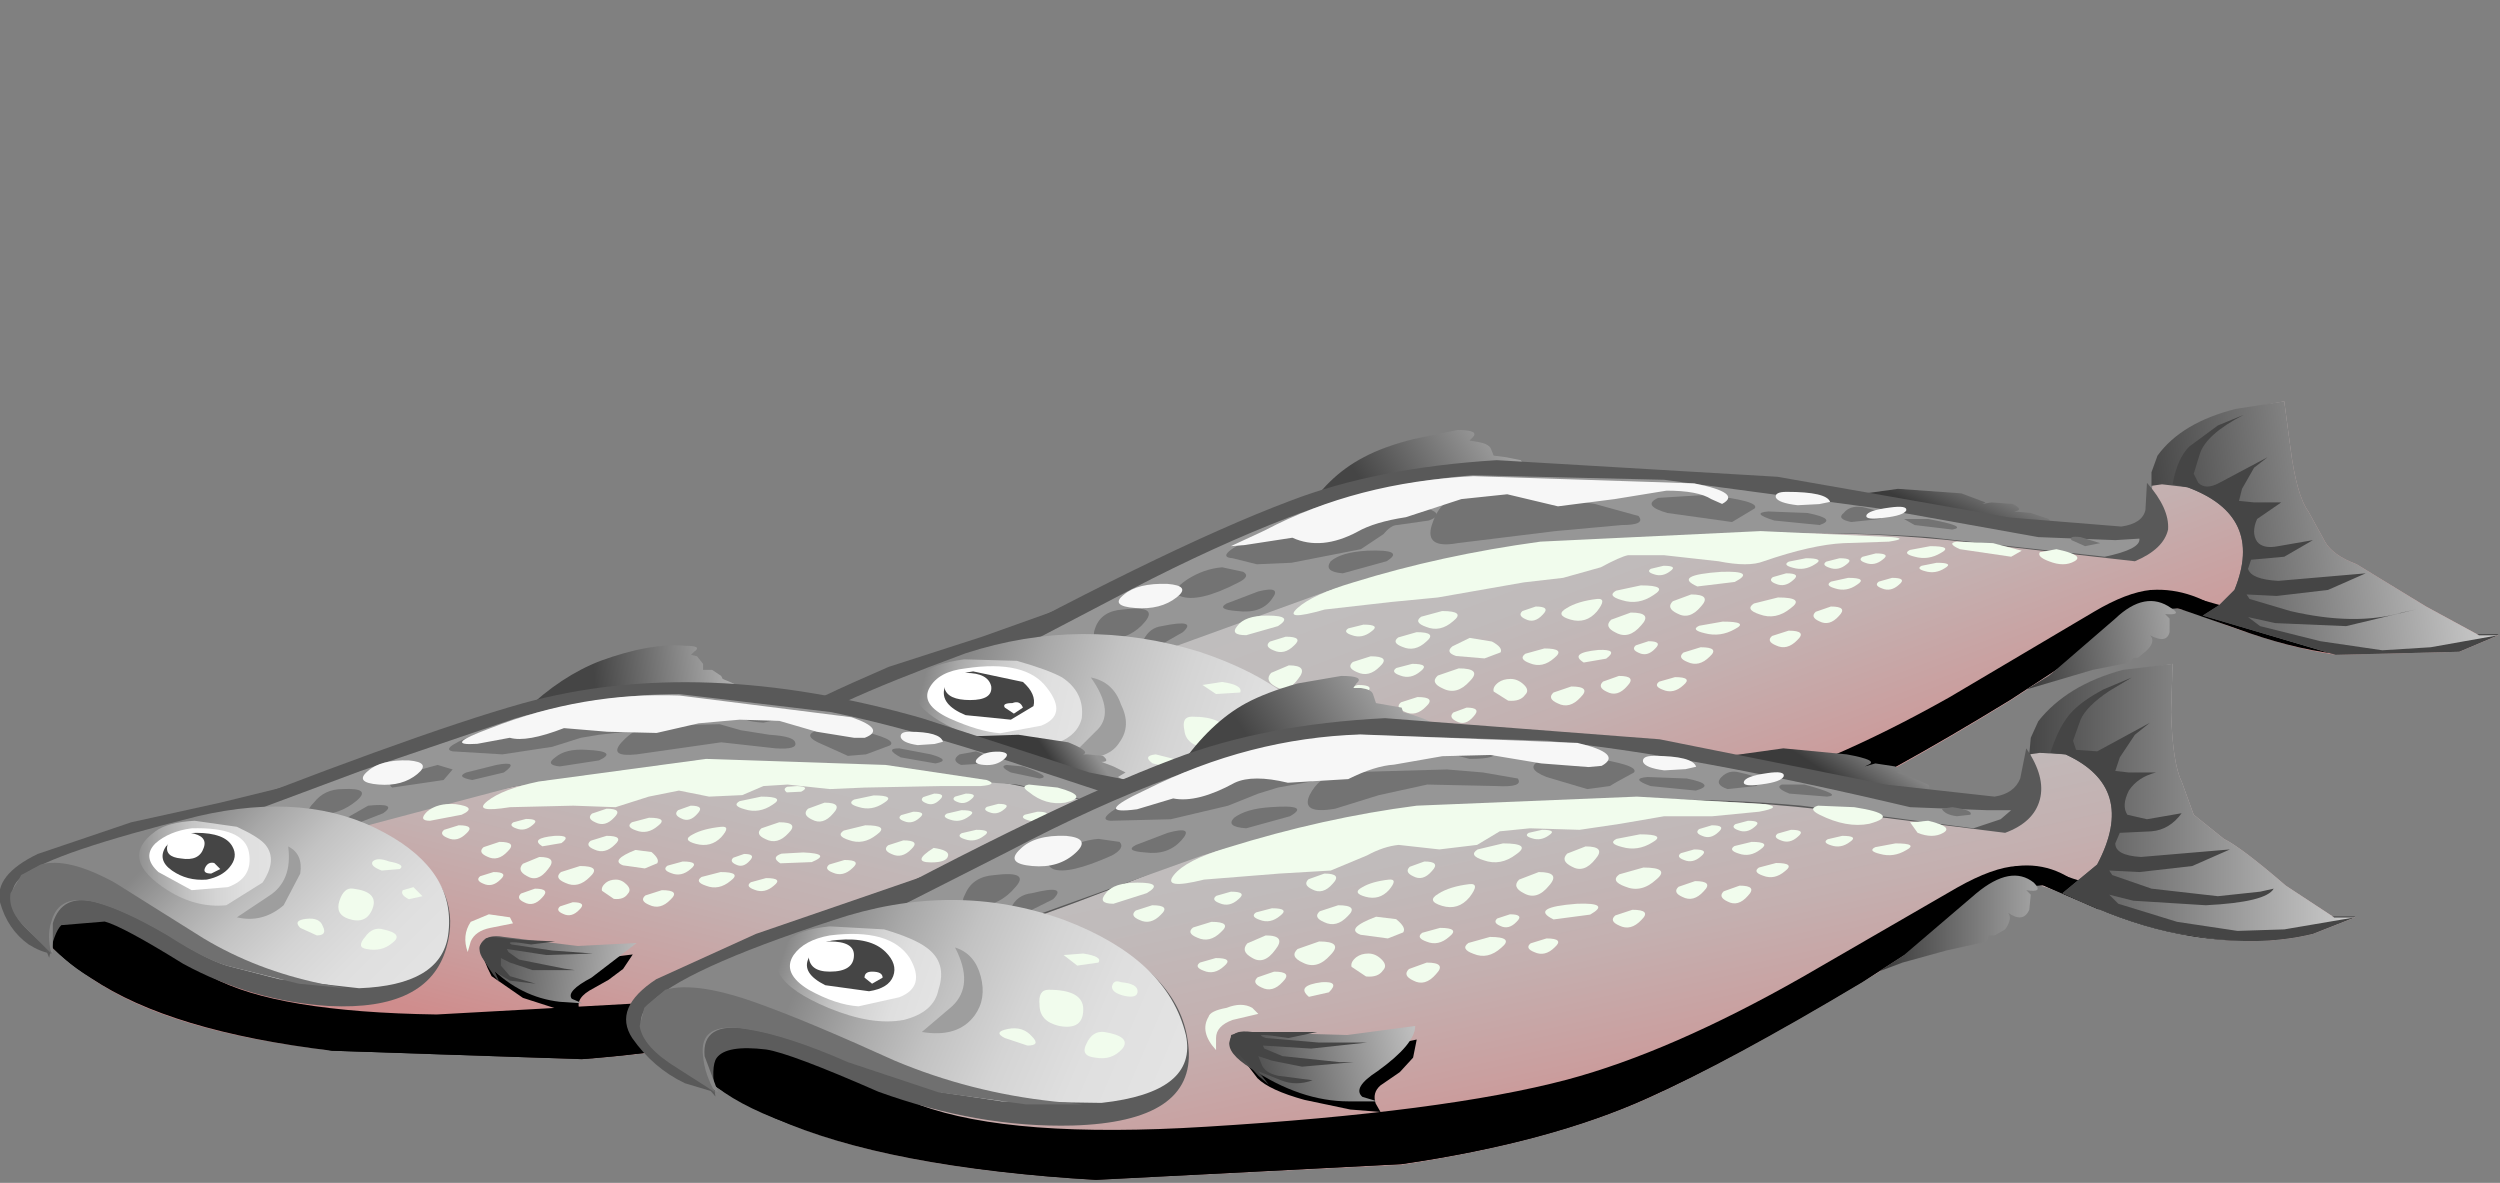 <?xml version="1.0" encoding="UTF-8" standalone="no"?>
<svg xmlns:xlink="http://www.w3.org/1999/xlink" height="39.2px" width="82.85px" xmlns="http://www.w3.org/2000/svg">
  <rect width="100%" height="100%" fill="#808080" stroke="none"/>
  <g transform="matrix(1.0, 0.0, 0.0, 1.0, 0.0, 0.0)">
    <use height="16.35" transform="matrix(1.0, 0.0, 0.0, 1.0, 26.95, 13.3)" width="55.85" xlink:href="#shape0"/>
    <use height="12.55" transform="matrix(0.8, 0.0, 0.0, 0.8, 27.15, 19.55)" width="58.9" xlink:href="#sprite0"/>
    <use height="12.55" transform="matrix(0.8, 0.0, 0.0, 0.8, 28.0, 19.55)" width="68.5" xlink:href="#sprite1"/>
    <use height="13.7" transform="matrix(1.0, 0.0, 0.0, 1.0, 25.5, 13.3)" width="57.3" xlink:href="#shape3"/>
    <use height="8.35" transform="matrix(0.8, 0.0, 0.0, 0.8, 27.0, 21.3)" width="21.85" xlink:href="#sprite2"/>
    <use height="6.3" transform="matrix(1.0, 0.0, 0.0, 1.0, 26.0, 21.0)" width="18.35" xlink:href="#shape5"/>
    <use height="0.75" transform="matrix(0.8, 0.0, 0.0, 0.8, 44.75, 21.75)" width="1.4" xlink:href="#sprite3"/>
    <use height="1.0" transform="matrix(0.8, 0.0, 0.0, 0.8, 42.04, 22.05)" width="1.4" xlink:href="#sprite4"/>
    <use height="0.6" transform="matrix(0.8, 0.0, 0.0, 0.8, 44.4, 22.7)" width="1.25" xlink:href="#sprite5"/>
    <use height="0.7" transform="matrix(0.8, 0.0, 0.0, 0.8, 46.35, 23.1)" width="1.3" xlink:href="#sprite6"/>
    <use height="0.95" transform="matrix(0.8, 0.0, 0.0, 0.8, 47.55, 22.15)" width="1.65" xlink:href="#sprite7"/>
    <use height="0.55" transform="matrix(0.8, 0.0, 0.0, 0.8, 46.2, 22.0)" width="1.25" xlink:href="#sprite8"/>
    <use height="0.5" transform="matrix(0.8, 0.0, 0.0, 0.8, 44.61, 20.7)" width="1.2" xlink:href="#sprite9"/>
    <use height="0.7" transform="matrix(0.8, 0.0, 0.0, 0.8, 46.25, 20.95)" width="1.45" xlink:href="#sprite10"/>
    <use height="0.75" transform="matrix(0.8, 0.0, 0.0, 0.8, 53.05, 22.4)" width="1.25" xlink:href="#sprite11"/>
    <use height="0.7" transform="matrix(0.8, 0.0, 0.0, 0.8, 50.46, 21.49)" width="1.5" xlink:href="#sprite12"/>
    <use height="0.95" transform="matrix(0.8, 0.0, 0.0, 0.8, 48.05, 21.1)" width="2.1" xlink:href="#sprite13"/>
    <use height="0.9" transform="matrix(0.8, 0.0, 0.0, 0.8, 49.5, 22.5)" width="1.4" xlink:href="#sprite14"/>
    <use height="0.65" transform="matrix(0.8, 0.0, 0.0, 0.8, 48.1, 23.45)" width="1.05" xlink:href="#sprite15"/>
    <use height="0.9" transform="matrix(0.8, 0.0, 0.0, 0.8, 51.76, 19.85)" width="1.65" xlink:href="#sprite16"/>
    <use height="0.6" transform="matrix(0.8, 0.0, 0.0, 0.8, 52.3, 21.54)" width="1.35" xlink:href="#sprite17"/>
    <use height="0.75" transform="matrix(0.8, 0.0, 0.0, 0.8, 47.0, 20.25)" width="1.65" xlink:href="#sprite18"/>
    <use height="0.6" transform="matrix(0.8, 0.0, 0.0, 0.8, 50.39, 20.1)" width="1.05" xlink:href="#sprite19"/>
    <use height="0.95" transform="matrix(0.8, 0.0, 0.0, 0.8, 53.3, 20.3)" width="1.55" xlink:href="#sprite20"/>
    <use height="0.7" transform="matrix(0.8, 0.0, 0.0, 0.8, 55.97, 18.95)" width="2.25" xlink:href="#sprite21"/>
    <use height="0.55" transform="matrix(0.8, 0.0, 0.0, 0.8, 54.15, 21.25)" width="1.0" xlink:href="#sprite22"/>
    <use height="0.8" transform="matrix(0.8, 0.0, 0.0, 0.8, 58.01, 19.8)" width="1.9" xlink:href="#sprite23"/>
    <use height="0.7" transform="matrix(0.8, 0.0, 0.0, 0.8, 55.71, 21.45)" width="1.35" xlink:href="#sprite24"/>
    <use height="0.6" transform="matrix(0.8, 0.0, 0.0, 0.8, 54.91, 22.44)" width="1.25" xlink:href="#sprite25"/>
    <use height="0.8" transform="matrix(0.8, 0.0, 0.0, 0.8, 51.4, 22.75)" width="1.4" xlink:href="#sprite26"/>
    <use height="0.65" transform="matrix(0.8, 0.0, 0.0, 0.8, 42.01, 21.1)" width="1.25" xlink:href="#sprite27"/>
    <use height="0.9" transform="matrix(0.8, 0.0, 0.0, 0.8, 55.35, 19.7)" width="1.45" xlink:href="#sprite28"/>
    <use height="0.7" transform="matrix(0.8, 0.0, 0.0, 0.8, 53.44, 19.4)" width="1.95" xlink:href="#sprite29"/>
    <use height="0.55" transform="matrix(0.8, 0.0, 0.0, 0.8, 56.2, 20.6)" width="1.85" xlink:href="#sprite30"/>
    <use height="0.45" transform="matrix(0.8, 0.0, 0.0, 0.8, 60.46, 18.5)" width="1.05" xlink:href="#sprite31"/>
    <use height="0.5" transform="matrix(0.8, 0.0, 0.0, 0.8, 58.69, 19.0)" width="1.05" xlink:href="#sprite32"/>
    <use height="0.7" transform="matrix(0.8, 0.0, 0.0, 0.8, 58.65, 20.9)" width="1.3" xlink:href="#sprite33"/>
    <use height="0.45" transform="matrix(0.8, 0.0, 0.0, 0.8, 59.2, 18.5)" width="1.35" xlink:href="#sprite34"/>
    <use height="0.4" transform="matrix(0.8, 0.0, 0.0, 0.8, 54.65, 18.75)" width="1.0" xlink:href="#sprite35"/>
    <use height="0.45" transform="matrix(0.8, 0.0, 0.0, 0.8, 61.66, 18.34)" width="1.05" xlink:href="#sprite36"/>
    <use height="0.5" transform="matrix(0.8, 0.0, 0.0, 0.8, 62.2, 19.15)" width="1.05" xlink:href="#sprite37"/>
    <use height="0.4" transform="matrix(0.8, 0.0, 0.0, 0.8, 63.61, 18.65)" width="1.2" xlink:href="#sprite38"/>
    <use height="0.5" transform="matrix(0.8, 0.0, 0.0, 0.8, 60.6, 19.15)" width="1.35" xlink:href="#sprite39"/>
    <use height="0.7" transform="matrix(0.8, 0.0, 0.0, 0.8, 60.1, 20.1)" width="1.2" xlink:href="#sprite40"/>
    <use height="0.5" transform="matrix(0.8, 0.0, 0.0, 0.8, 63.2, 18.1)" width="1.6" xlink:href="#sprite41"/>
    <use height="3.0" transform="matrix(0.8, 0.0, 0.0, 0.8, 40.79, 15.7)" width="20.6" xlink:href="#sprite42"/>
    <use height="0.6" transform="matrix(0.8, 0.0, 0.0, 0.8, 58.85, 16.3)" width="2.25" xlink:href="#sprite43"/>
    <use height="0.5" transform="matrix(0.8, 0.0, 0.0, 0.8, 61.85, 16.8)" width="1.65" xlink:href="#sprite44"/>
    <use height="1.0" transform="matrix(0.8, 0.0, 0.0, 0.8, 37.06, 19.35)" width="2.65" xlink:href="#sprite45"/>
    <use height="3.45" transform="matrix(1.0, 0.0, 0.0, 1.0, 40.9, 17.6)" width="27.95" xlink:href="#shape15"/>
    <use height="2.8" transform="matrix(0.8, 0.0, 0.0, 0.8, 46.0, 25.15)" width="7.55" xlink:href="#sprite46"/>
    <use height="15.3" transform="matrix(1.0, 0.0, 0.0, 1.0, 1.0, 19.9)" width="71.1" xlink:href="#shape17"/>
    <use height="8.85" transform="matrix(0.8, 0.0, 0.0, 0.8, 1.2, 28.1)" width="49.25" xlink:href="#sprite47"/>
    <use height="8.85" transform="matrix(0.8, 0.0, 0.0, 0.8, 1.35, 28.1)" width="57.45" xlink:href="#sprite48"/>
    <use height="9.0" transform="matrix(1.0, 0.0, 0.0, 1.0, 0.0, 22.6)" width="40.35" xlink:href="#shape20"/>
    <use height="7.8" transform="matrix(0.8, 0.0, 0.0, 0.8, 0.95, 27.1)" width="17.45" xlink:href="#sprite49"/>
    <use height="6.0" transform="matrix(1.0, 0.0, 0.0, 1.0, 0.35, 26.75)" width="14.55" xlink:href="#shape22"/>
    <use height="0.7" transform="matrix(0.8, 0.0, 0.0, 0.8, 15.95, 27.9)" width="1.25" xlink:href="#sprite50"/>
    <use height="0.9" transform="matrix(0.8, 0.0, 0.0, 0.8, 17.25, 28.4)" width="1.3" xlink:href="#sprite51"/>
    <use height="0.55" transform="matrix(0.8, 0.0, 0.0, 0.8, 15.85, 28.9)" width="1.05" xlink:href="#sprite52"/>
    <use height="0.65" transform="matrix(0.8, 0.0, 0.0, 0.8, 17.2, 29.45)" width="1.1" xlink:href="#sprite53"/>
    <use height="0.8" transform="matrix(0.8, 0.0, 0.0, 0.8, 18.5, 28.7)" width="1.5" xlink:href="#sprite54"/>
    <use height="0.5" transform="matrix(0.8, 0.0, 0.0, 0.8, 17.81, 27.7)" width="1.15" xlink:href="#sprite55"/>
    <use height="0.45" transform="matrix(0.8, 0.0, 0.0, 0.8, 16.95, 27.14)" width="1.0" xlink:href="#sprite56"/>
    <use height="0.65" transform="matrix(0.8, 0.0, 0.0, 0.8, 19.5, 27.7)" width="1.25" xlink:href="#sprite57"/>
    <use height="0.65" transform="matrix(0.8, 0.0, 0.0, 0.8, 19.55, 26.8)" width="1.15" xlink:href="#sprite58"/>
    <use height="0.6" transform="matrix(0.8, 0.0, 0.0, 0.8, 20.86, 27.1)" width="1.35" xlink:href="#sprite59"/>
    <use height="0.85" transform="matrix(0.8, 0.0, 0.0, 0.8, 20.49, 28.1)" width="1.65" xlink:href="#sprite60"/>
    <use height="0.8" transform="matrix(0.8, 0.0, 0.0, 0.8, 19.95, 29.15)" width="1.15" xlink:href="#sprite61"/>
    <use height="0.55" transform="matrix(0.8, 0.0, 0.0, 0.8, 18.5, 29.9)" width="1.0" xlink:href="#sprite62"/>
    <use height="0.75" transform="matrix(0.8, 0.0, 0.0, 0.8, 22.81, 27.4)" width="1.55" xlink:href="#sprite63"/>
    <use height="0.55" transform="matrix(0.8, 0.0, 0.0, 0.8, 22.05, 28.55)" width="1.2" xlink:href="#sprite64"/>
    <use height="0.65" transform="matrix(0.8, 0.0, 0.0, 0.8, 23.16, 28.9)" width="1.5" xlink:href="#sprite65"/>
    <use height="0.6" transform="matrix(0.8, 0.0, 0.0, 0.8, 22.41, 26.7)" width="1.0" xlink:href="#sprite66"/>
    <use height="0.8" transform="matrix(0.8, 0.0, 0.0, 0.8, 25.15, 27.25)" width="1.4" xlink:href="#sprite67"/>
    <use height="0.6" transform="matrix(0.8, 0.0, 0.0, 0.8, 25.7, 28.25)" width="1.85" xlink:href="#sprite68"/>
    <use height="0.5" transform="matrix(0.8, 0.0, 0.0, 0.8, 24.25, 28.3)" width="0.85" xlink:href="#sprite69"/>
    <use height="0.7" transform="matrix(0.8, 0.0, 0.0, 0.8, 27.86, 27.35)" width="1.7" xlink:href="#sprite70"/>
    <use height="0.6" transform="matrix(0.8, 0.0, 0.0, 0.8, 27.41, 28.5)" width="1.2" xlink:href="#sprite71"/>
    <use height="0.55" transform="matrix(0.8, 0.0, 0.0, 0.8, 24.81, 29.1)" width="1.2" xlink:href="#sprite72"/>
    <use height="0.7" transform="matrix(0.8, 0.0, 0.0, 0.8, 21.31, 29.5)" width="1.3" xlink:href="#sprite73"/>
    <use height="0.6" transform="matrix(0.8, 0.0, 0.0, 0.8, 14.65, 27.35)" width="1.15" xlink:href="#sprite74"/>
    <use height="0.8" transform="matrix(0.8, 0.0, 0.0, 0.8, 26.7, 26.6)" width="1.3" xlink:href="#sprite75"/>
    <use height="0.6" transform="matrix(0.8, 0.0, 0.0, 0.8, 24.41, 26.4)" width="1.7" xlink:href="#sprite76"/>
    <use height="0.55" transform="matrix(0.8, 0.0, 0.0, 0.8, 28.21, 26.36)" width="1.55" xlink:href="#sprite77"/>
    <use height="0.45" transform="matrix(0.8, 0.0, 0.0, 0.8, 30.55, 26.3)" width="0.85" xlink:href="#sprite78"/>
    <use height="0.45" transform="matrix(0.8, 0.0, 0.0, 0.8, 29.81, 26.9)" width="0.95" xlink:href="#sprite79"/>
    <use height="0.65" transform="matrix(0.8, 0.0, 0.0, 0.8, 29.36, 27.85)" width="1.2" xlink:href="#sprite80"/>
    <use height="0.45" transform="matrix(0.8, 0.0, 0.0, 0.8, 31.31, 26.85)" width="1.15" xlink:href="#sprite81"/>
    <use height="0.35" transform="matrix(0.8, 0.0, 0.0, 0.8, 26.0, 26.05)" width="0.85" xlink:href="#sprite82"/>
    <use height="0.4" transform="matrix(0.8, 0.0, 0.0, 0.8, 31.6, 26.3)" width="0.85" xlink:href="#sprite83"/>
    <use height="0.4" transform="matrix(0.8, 0.0, 0.0, 0.8, 32.65, 26.64)" width="0.9" xlink:href="#sprite84"/>
    <use height="0.4" transform="matrix(0.8, 0.0, 0.0, 0.8, 33.9, 26.9)" width="1.0" xlink:href="#sprite85"/>
    <use height="0.45" transform="matrix(0.8, 0.0, 0.0, 0.8, 31.8, 27.5)" width="1.15" xlink:href="#sprite86"/>
    <use height="0.6" transform="matrix(0.8, 0.0, 0.0, 0.8, 30.54, 28.1)" width="1.1" xlink:href="#sprite87"/>
    <use height="0.45" transform="matrix(0.8, 0.0, 0.0, 0.8, 35.05, 27.2)" width="1.3" xlink:href="#sprite88"/>
    <use height="2.0" transform="matrix(0.8, 0.0, 0.0, 0.8, 15.3, 23.05)" width="17.05" xlink:href="#sprite89"/>
    <use height="0.6" transform="matrix(0.8, 0.0, 0.0, 0.8, 29.85, 24.25)" width="1.75" xlink:href="#sprite90"/>
    <use height="0.55" transform="matrix(0.8, 0.0, 0.0, 0.8, 32.35, 24.91)" width="1.3" xlink:href="#sprite91"/>
    <use height="1.0" transform="matrix(0.8, 0.0, 0.0, 0.8, 12.01, 25.2)" width="2.5" xlink:href="#sprite92"/>
    <use height="2.1" transform="matrix(1.0, 0.0, 0.0, 1.0, 14.0, 25.1)" width="23.3" xlink:href="#shape27"/>
    <use height="2.75" transform="matrix(0.8, 0.0, 0.0, 0.8, 15.97, 31.35)" width="6.25" xlink:href="#sprite93"/>
    <use height="17.2" transform="matrix(1.0, 0.0, 0.0, 1.0, 7.85, 22.0)" width="70.2" xlink:href="#shape29"/>
    <use height="13.1" transform="matrix(0.8, 0.0, 0.0, 0.8, 22.35, 28.7)" width="59.0" xlink:href="#sprite94"/>
    <use height="13.1" transform="matrix(0.8, 0.0, 0.0, 0.8, 23.05, 28.7)" width="68.75" xlink:href="#sprite95"/>
    <use height="14.2" transform="matrix(1.0, 0.0, 0.0, 1.0, 20.75, 22.0)" width="57.3" xlink:href="#shape32"/>
    <use height="8.95" transform="matrix(0.8, 0.0, 0.0, 0.8, 22.15, 30.14)" width="21.55" xlink:href="#sprite96"/>
    <use height="6.8" transform="matrix(1.0, 0.0, 0.0, 1.0, 21.2, 29.8)" width="18.15" xlink:href="#shape34"/>
    <use height="0.75" transform="matrix(0.8, 0.0, 0.0, 0.8, 39.45, 30.55)" width="1.45" xlink:href="#sprite97"/>
    <use height="1.05" transform="matrix(0.8, 0.0, 0.0, 0.8, 41.25, 31.0)" width="1.45" xlink:href="#sprite98"/>
    <use height="0.6" transform="matrix(0.8, 0.0, 0.0, 0.8, 39.69, 31.75)" width="1.25" xlink:href="#sprite99"/>
    <use height="0.75" transform="matrix(0.8, 0.0, 0.0, 0.8, 41.6, 32.2)" width="1.3" xlink:href="#sprite100"/>
    <use height="1.0" transform="matrix(0.8, 0.0, 0.0, 0.8, 42.9, 31.2)" width="1.7" xlink:href="#sprite101"/>
    <use height="0.55" transform="matrix(0.8, 0.0, 0.0, 0.8, 41.55, 30.1)" width="1.25" xlink:href="#sprite102"/>
    <use height="0.55" transform="matrix(0.8, 0.0, 0.0, 0.8, 40.24, 29.55)" width="1.15" xlink:href="#sprite103"/>
    <use height="0.8" transform="matrix(0.8, 0.0, 0.0, 0.8, 43.65, 30.0)" width="1.45" xlink:href="#sprite104"/>
    <use height="0.75" transform="matrix(0.8, 0.0, 0.0, 0.8, 43.29, 28.95)" width="1.25" xlink:href="#sprite105"/>
    <use height="0.75" transform="matrix(0.8, 0.0, 0.0, 0.8, 45.01, 29.15)" width="1.45" xlink:href="#sprite106"/>
    <use height="1.0" transform="matrix(0.8, 0.0, 0.0, 0.8, 44.9, 30.3)" width="2.05" xlink:href="#sprite107"/>
    <use height="0.95" transform="matrix(0.8, 0.0, 0.0, 0.8, 44.79, 31.6)" width="1.4" xlink:href="#sprite108"/>
    <use height="0.7" transform="matrix(0.8, 0.0, 0.0, 0.8, 43.21, 32.55)" width="1.2" xlink:href="#sprite109"/>
    <use height="0.95" transform="matrix(0.8, 0.0, 0.0, 0.8, 47.5, 29.3)" width="1.7" xlink:href="#sprite110"/>
    <use height="0.65" transform="matrix(0.8, 0.0, 0.0, 0.8, 47.05, 30.75)" width="1.4" xlink:href="#sprite111"/>
    <use height="0.8" transform="matrix(0.8, 0.0, 0.0, 0.8, 48.56, 31.05)" width="1.7" xlink:href="#sprite112"/>
    <use height="0.7" transform="matrix(0.8, 0.0, 0.0, 0.8, 46.65, 28.55)" width="1.15" xlink:href="#sprite113"/>
    <use height="1.0" transform="matrix(0.8, 0.0, 0.0, 0.8, 50.25, 28.9)" width="1.55" xlink:href="#sprite114"/>
    <use height="0.75" transform="matrix(0.8, 0.0, 0.0, 0.8, 51.21, 29.95)" width="2.2" xlink:href="#sprite115"/>
    <use height="0.55" transform="matrix(0.8, 0.0, 0.0, 0.8, 49.56, 30.3)" width="1.0" xlink:href="#sprite116"/>
    <use height="0.9" transform="matrix(0.8, 0.0, 0.0, 0.8, 53.55, 28.75)" width="1.9" xlink:href="#sprite117"/>
    <use height="0.75" transform="matrix(0.8, 0.0, 0.0, 0.8, 53.45, 30.15)" width="1.35" xlink:href="#sprite118"/>
    <use height="0.65" transform="matrix(0.8, 0.0, 0.0, 0.8, 50.65, 31.1)" width="1.25" xlink:href="#sprite119"/>
    <use height="0.85" transform="matrix(0.8, 0.0, 0.0, 0.8, 46.61, 31.9)" width="1.4" xlink:href="#sprite120"/>
    <use height="0.7" transform="matrix(0.8, 0.0, 0.0, 0.8, 37.56, 30.0)" width="1.3" xlink:href="#sprite121"/>
    <use height="0.95" transform="matrix(0.8, 0.0, 0.0, 0.8, 51.85, 28.05)" width="1.45" xlink:href="#sprite122"/>
    <use height="0.8" transform="matrix(0.8, 0.0, 0.0, 0.8, 48.85, 27.95)" width="2.0" xlink:href="#sprite123"/>
    <use height="0.6" transform="matrix(0.8, 0.0, 0.0, 0.8, 53.46, 27.65)" width="1.85" xlink:href="#sprite124"/>
    <use height="0.5" transform="matrix(0.8, 0.0, 0.0, 0.8, 56.25, 27.35)" width="1.0" xlink:href="#sprite125"/>
    <use height="0.5" transform="matrix(0.8, 0.0, 0.0, 0.8, 55.64, 28.15)" width="1.05" xlink:href="#sprite126"/>
    <use height="0.75" transform="matrix(0.8, 0.0, 0.0, 0.8, 55.55, 29.2)" width="1.3" xlink:href="#sprite127"/>
    <use height="0.55" transform="matrix(0.8, 0.0, 0.0, 0.8, 57.4, 27.9)" width="1.35" xlink:href="#sprite128"/>
    <use height="0.4" transform="matrix(0.8, 0.0, 0.0, 0.8, 50.6, 27.5)" width="1.05" xlink:href="#sprite129"/>
    <use height="0.45" transform="matrix(0.8, 0.0, 0.0, 0.8, 57.45, 27.2)" width="1.0" xlink:href="#sprite130"/>
    <use height="0.5" transform="matrix(0.8, 0.0, 0.0, 0.8, 58.85, 27.5)" width="1.05" xlink:href="#sprite131"/>
    <use height="0.45" transform="matrix(0.8, 0.0, 0.0, 0.8, 60.5, 27.7)" width="1.15" xlink:href="#sprite132"/>
    <use height="0.6" transform="matrix(0.8, 0.0, 0.0, 0.8, 58.21, 28.6)" width="1.35" xlink:href="#sprite133"/>
    <use height="0.75" transform="matrix(0.8, 0.0, 0.0, 0.8, 57.05, 29.35)" width="1.25" xlink:href="#sprite134"/>
    <use height="0.5" transform="matrix(0.8, 0.0, 0.0, 0.8, 62.05, 27.95)" width="1.6" xlink:href="#sprite135"/>
    <use height="3.2" transform="matrix(0.8, 0.0, 0.0, 0.8, 37.0, 24.3)" width="20.4" xlink:href="#sprite136"/>
    <use height="0.65" transform="matrix(0.8, 0.0, 0.0, 0.8, 54.45, 25.05)" width="2.2" xlink:href="#sprite137"/>
    <use height="0.55" transform="matrix(0.8, 0.0, 0.0, 0.8, 57.79, 25.6)" width="1.65" xlink:href="#sprite138"/>
    <use height="1.25" transform="matrix(0.8, 0.0, 0.0, 0.8, 33.61, 27.7)" width="2.8" xlink:href="#sprite139"/>
    <use height="3.55" transform="matrix(1.0, 0.0, 0.0, 1.0, 36.55, 26.4)" width="27.95" xlink:href="#shape36"/>
    <use height="3.0" transform="matrix(0.8, 0.0, 0.0, 0.8, 40.95, 34.45)" width="7.55" xlink:href="#sprite140"/>
    <use height="7.5" transform="matrix(1.0, 0.0, 0.0, 1.0, 30.55, 29.0)" width="37.0" xlink:href="#shape38"/>
  </g>
  <defs>
    <g id="shape0" transform="matrix(1.0, 0.0, 0.0, 1.0, -26.95, -13.3)">
      <path d="M66.7 16.7 Q67.1 16.9 66.75 16.95 L67.3 17.0 67.9 17.2 Q68.05 17.4 67.65 17.4 68.3 17.6 67.8 17.65 L61.1 16.6 61.1 16.45 62.9 16.2 65.0 16.35 65.8 16.65 65.7 16.7 66.0 16.65 66.7 16.7" fill="url(#gradient0)" fill-rule="evenodd" stroke="none"/>
      <path d="M51.15 15.7 L48.25 15.95 45.35 16.4 Q42.95 17.55 43.2 17.1 43.95 15.8 45.2 15.15 45.85 14.8 46.85 14.55 L48.3 14.25 Q49.05 14.25 48.8 14.5 L48.7 14.6 49.0 14.65 Q49.3 14.7 49.4 14.85 L49.5 15.1 49.9 15.15 50.4 15.25 50.5 15.4 Q51.9 15.7 51.15 15.7" fill="url(#gradient1)" fill-rule="evenodd" stroke="none"/>
      <path d="M81.5 21.6 L77.4 21.7 Q75.65 21.45 73.2 20.5 71.55 19.85 71.15 20.25 L66.65 23.2 Q62.5 25.75 59.95 26.9 56.9 28.3 52.0 29.0 L41.85 29.6 Q34.7 29.3 30.9 27.8 27.95 26.65 27.0 25.4 26.7 24.95 27.75 24.3 L30.6 22.8 36.25 19.8 Q40.45 17.6 42.9 16.7 45.7 15.6 49.7 15.4 L59.0 15.95 66.7 17.3 70.4 17.6 Q71.3 17.45 71.3 16.6 71.3 15.5 71.75 15.0 72.8 13.8 75.7 13.3 L75.9 14.8 Q76.1 16.4 76.5 16.95 L77.05 17.95 Q77.3 18.4 78.1 18.7 L80.4 20.1 82.15 21.05 82.8 21.05 81.5 21.6" fill="url(#gradient2)" fill-rule="evenodd" stroke="none"/>
    </g>
    <linearGradient gradientTransform="matrix(6.0E-4, -0.001, -9.0E-4, -4.0E-4, 64.9, 16.3)" gradientUnits="userSpaceOnUse" id="gradient0" spreadMethod="pad" x1="-819.2" x2="819.2">
      <stop offset="0.0" stop-color="#3b3b3b"/>
      <stop offset="1.0" stop-color="#919191"/>
    </linearGradient>
    <linearGradient gradientTransform="matrix(0.003, -0.002, -0.002, -0.003, 48.3, 15.4)" gradientUnits="userSpaceOnUse" id="gradient1" spreadMethod="pad" x1="-819.2" x2="819.2">
      <stop offset="0.0" stop-color="#454545"/>
      <stop offset="1.0" stop-color="#bababa"/>
    </linearGradient>
    <linearGradient gradientTransform="matrix(-0.002, -0.009, -0.008, 0.003, 54.4, 21.8)" gradientUnits="userSpaceOnUse" id="gradient2" spreadMethod="pad" x1="-819.2" x2="819.2">
      <stop offset="0.0" stop-color="#cf8d8d"/>
      <stop offset="0.176" stop-color="#ca9e9e"/>
      <stop offset="0.431" stop-color="#c4b0b0"/>
      <stop offset="0.702" stop-color="#c0bbbb"/>
      <stop offset="1.0" stop-color="#bfbfbf"/>
    </linearGradient>
    <g id="sprite0" transform="matrix(1.0, 0.0, 0.0, 1.0, 0.0, 0.0)">
      <use height="12.55" transform="matrix(1.0, 0.0, 0.0, 1.0, 0.0, 0.0)" width="58.9" xlink:href="#shape1"/>
    </g>
    <g id="shape1" transform="matrix(1.0, 0.0, 0.0, 1.0, 0.0, 0.0)">
      <path d="M58.5 1.15 L58.9 1.65 56.45 0.75 55.0 0.85 49.35 4.55 Q44.2 7.7 41.0 9.15 37.15 10.9 31.05 11.8 L18.4 12.5 Q10.15 12.2 4.65 10.3 2.55 9.55 1.5 8.65 L0.0 7.0 1.8 6.7 3.3 6.5 Q2.0 7.7 5.0 9.4 8.4 11.25 14.95 11.85 22.3 12.45 29.5 11.45 37.7 10.25 44.05 7.15 49.3 4.6 52.5 2.0 54.9 0.05 55.2 0.0 56.9 -0.1 58.5 1.15" fill="#000000" fill-rule="evenodd" stroke="none"/>
    </g>
    <g id="sprite1" transform="matrix(1.0, 0.0, 0.0, 1.0, 0.0, 0.0)">
      <use height="12.55" transform="matrix(1.0, 0.0, 0.0, 1.0, 0.0, 0.0)" width="68.5" xlink:href="#shape2"/>
    </g>
    <g id="shape2" transform="matrix(1.0, 0.0, 0.0, 1.0, -0.05, 0.0)">
      <path d="M66.2 1.1 Q67.35 1.9 67.75 1.85 L68.55 1.85 66.9 2.5 61.8 2.65 Q59.85 2.4 57.7 1.6 L55.1 0.7 Q54.4 0.5 53.95 0.85 L48.3 4.55 Q43.15 7.7 39.95 9.15 36.1 10.9 30.0 11.8 L17.35 12.5 Q8.35 12.15 3.6 10.3 1.25 9.35 0.05 8.5 -0.05 7.15 0.45 6.85 1.2 6.45 3.9 7.3 6.1 8.0 9.6 9.7 13.65 11.0 21.65 10.45 31.5 9.75 36.45 8.45 40.65 7.35 45.8 4.45 L51.8 0.9 Q53.15 0.1 54.15 0.0 L55.85 0.3 58.85 1.15 Q61.9 1.7 66.2 1.1" fill="#000000" fill-rule="evenodd" stroke="none"/>
    </g>
    <g id="shape3" transform="matrix(1.0, 0.0, 0.0, 1.0, -25.5, -13.3)">
      <path d="M32.55 21.1 L35.35 20.1 28.4 24.4 Q27.75 24.75 28.2 25.9 L28.75 27.0 27.75 26.8 Q26.6 26.35 25.8 25.4 25.0 24.45 26.3 23.6 26.8 23.25 29.45 22.1 L32.55 21.1" fill="#595959" fill-rule="evenodd" stroke="none"/>
      <path d="M70.75 18.6 L65.9 18.05 Q60.1 17.3 52.95 18.0 46.85 18.6 43.1 19.85 L35.15 22.65 Q31.95 23.6 30.7 23.6 L29.3 23.25 30.5 22.6 Q38.5 18.2 42.75 16.6 45.6 15.5 49.6 15.25 L58.9 15.8 66.6 17.15 70.3 17.45 Q71.0 17.35 71.1 16.9 L71.15 16.0 Q71.9 16.85 71.85 17.55 71.7 18.2 70.75 18.6" fill="#595959" fill-rule="evenodd" stroke="none"/>
      <path d="M70.9 17.85 Q70.95 18.2 69.75 18.45 L63.9 17.8 Q58.9 17.45 52.95 18.0 47.45 18.5 44.1 19.55 L37.9 21.8 35.3 21.45 34.3 21.2 37.55 19.5 Q40.25 18.1 42.7 17.15 45.7 16.0 48.8 15.75 L55.15 15.9 62.25 16.85 67.55 17.8 70.1 17.9 70.9 17.85" fill="#969696" fill-rule="evenodd" stroke="none"/>
      <path d="M37.2 20.2 Q38.4 20.05 37.95 20.6 37.5 21.15 36.75 21.2 36.1 21.3 36.3 20.8 36.5 20.25 37.2 20.2" fill="#737373" fill-rule="evenodd" stroke="none"/>
      <path d="M40.5 18.8 L41.2 18.95 Q41.45 19.1 41.05 19.3 39.7 20.0 39.1 19.75 38.75 19.6 39.35 19.2 39.9 18.85 40.5 18.8" fill="#737373" fill-rule="evenodd" stroke="none"/>
      <path d="M38.5 20.75 Q39.7 20.5 39.2 20.95 L38.15 21.55 Q37.7 21.6 37.9 21.2 38.1 20.8 38.5 20.75" fill="#737373" fill-rule="evenodd" stroke="none"/>
      <path d="M45.85 17.7 L45.1 18.2 42.8 18.65 41.65 18.7 40.85 18.5 Q40.15 18.45 41.75 17.7 42.6 17.25 44.6 16.95 L47.3 16.85 Q47.9 17.05 47.35 17.25 L46.3 17.4 Q46.1 17.4 45.85 17.7" fill="#737373" fill-rule="evenodd" stroke="none"/>
      <path d="M41.7 19.6 Q42.5 19.4 42.15 19.85 41.8 20.35 41.0 20.25 40.3 20.2 40.65 20.0 L41.7 19.6" fill="#737373" fill-rule="evenodd" stroke="none"/>
      <path d="M52.85 16.7 L54.3 17.1 Q54.55 17.4 53.75 17.4 L51.55 17.6 48.3 18.0 Q47.2 18.2 47.45 17.4 47.7 16.6 48.35 16.4 L50.6 16.15 51.3 16.45 52.85 16.7" fill="#737373" fill-rule="evenodd" stroke="none"/>
      <path d="M52.05 16.0 L53.35 16.2 Q53.65 16.45 52.65 16.45 51.7 16.45 51.6 16.2 51.5 16.0 52.05 16.0" fill="#737373" fill-rule="evenodd" stroke="none"/>
      <path d="M45.3 18.25 Q46.6 18.2 45.95 18.6 L44.5 19.0 Q43.85 18.95 44.1 18.6 44.45 18.3 45.3 18.25" fill="#737373" fill-rule="evenodd" stroke="none"/>
      <path d="M56.55 16.4 Q58.35 16.6 58.15 16.85 L57.4 17.3 55.25 17.0 Q54.4 16.75 54.95 16.5 L56.55 16.4" fill="#737373" fill-rule="evenodd" stroke="none"/>
      <path d="M59.9 17.0 Q60.9 17.2 60.3 17.4 L58.8 17.25 Q58.0 17.0 58.6 16.95 L59.9 17.0" fill="#737373" fill-rule="evenodd" stroke="none"/>
      <path d="M61.7 16.8 Q62.65 17.0 62.3 17.2 L61.35 17.3 Q60.85 17.2 61.1 17.0 61.3 16.75 61.7 16.8" fill="#737373" fill-rule="evenodd" stroke="none"/>
      <path d="M64.7 17.55 L63.45 17.4 63.1 17.2 63.9 17.2 Q65.25 17.45 64.7 17.55" fill="#737373" fill-rule="evenodd" stroke="none"/>
      <path d="M68.95 17.8 L69.6 18.0 69.1 18.1 68.65 17.9 Q68.55 17.75 68.95 17.8" fill="#737373" fill-rule="evenodd" stroke="none"/>
      <path d="M82.15 21.05 L82.8 21.05 81.5 21.6 77.4 21.7 73.0 20.4 73.55 20.05 74.05 19.55 Q75.05 17.1 72.5 16.15 L71.65 16.05 71.3 16.1 71.3 15.65 71.5 15.1 Q72.3 14.0 74.1 13.55 L75.7 13.3 75.9 14.8 Q76.1 16.4 76.5 16.95 L77.05 17.95 Q77.3 18.4 78.1 18.7 L80.4 20.1 82.15 21.05" fill="url(#gradient3)" fill-rule="evenodd" stroke="none"/>
      <path d="M82.8 21.05 L81.5 21.6 77.4 21.7 73.0 20.4 73.55 20.05 74.05 19.55 Q75.05 17.1 72.5 16.15 L72.0 16.05 Q72.15 15.2 72.55 14.8 L73.5 14.1 74.35 13.75 Q73.1 14.4 72.9 15.05 L72.7 15.7 72.85 16.0 Q73.1 16.25 73.55 16.0 L75.15 15.15 74.7 15.5 74.3 16.2 74.2 16.6 74.7 16.65 75.6 16.65 74.8 17.2 Q74.6 17.65 74.8 17.95 75.0 18.2 75.5 18.1 L76.65 17.9 75.7 18.45 74.6 18.55 74.5 18.85 Q74.6 19.2 75.5 19.25 L78.4 19.0 77.15 19.55 75.45 19.75 74.45 19.7 74.55 19.85 75.9 20.25 Q78.05 20.75 79.6 20.3 L80.05 20.2 77.75 20.75 75.4 20.65 74.5 20.45 74.9 20.75 76.9 21.25 78.95 21.55 80.55 21.45 82.8 21.05" fill="#454545" fill-rule="evenodd" stroke="none"/>
    </g>
    <linearGradient gradientTransform="matrix(0.007, -1.0E-4, -8.0E-4, -0.006, 76.9, 17.6)" gradientUnits="userSpaceOnUse" id="gradient3" spreadMethod="pad" x1="-819.2" x2="819.2">
      <stop offset="0.0" stop-color="#424242"/>
      <stop offset="1.0" stop-color="#d1d1d1"/>
    </linearGradient>
    <g id="sprite2" transform="matrix(1.0, 0.0, 0.0, 1.0, 0.0, 0.0)">
      <use height="8.35" transform="matrix(1.002, 0.0, 0.0, 1.0, 0.0, 0.0)" width="21.8" xlink:href="#shape4"/>
    </g>
    <g id="shape4" transform="matrix(1.0, 0.0, 0.0, 1.0, 0.0, 0.0)">
      <path d="M2.2 7.35 L0.0 5.25 1.0 4.15 10.55 0.3 12.35 0.0 Q14.75 -0.1 17.45 1.1 21.2 2.7 21.75 5.35 22.4 8.2 17.3 8.35 13.35 8.5 9.0 7.1 5.15 5.65 4.1 5.55 2.4 5.35 2.05 5.85 1.8 6.2 2.2 7.35" fill="#5c5c5c" fill-rule="evenodd" stroke="none"/>
    </g>
    <g id="shape5" transform="matrix(1.0, 0.0, 0.0, 1.0, -26.0, -21.0)">
      <path d="M39.75 21.6 Q43.35 22.8 44.25 25.1 44.9 26.9 41.7 27.25 L38.35 27.2 36.3 26.95 33.15 26.05 29.6 25.05 Q28.0 24.8 28.3 25.9 28.4 26.45 28.85 27.0 L27.45 26.3 Q26.45 25.8 26.15 25.2 25.9 24.7 26.2 24.35 26.85 23.55 32.0 21.65 35.85 20.4 39.75 21.6" fill="url(#gradient4)" fill-rule="evenodd" stroke="none"/>
      <path d="M39.2 27.3 L36.25 26.95 33.1 26.05 Q30.9 25.25 29.5 25.05 27.9 24.8 28.2 25.9 28.35 26.45 28.8 27.0 L27.4 26.3 Q26.1 25.65 26.0 25.0 L26.05 24.45 26.1 24.35 26.7 23.9 29.95 24.3 34.6 26.0 Q37.3 26.95 40.1 27.2 L41.15 27.25 39.2 27.3" fill="#707070" fill-rule="evenodd" stroke="none"/>
      <path d="M33.7 21.9 Q34.75 22.2 35.2 22.45 35.95 22.95 35.85 23.8 35.7 24.45 34.8 24.7 L32.2 24.4 Q29.65 23.4 30.55 22.35 30.9 22.0 31.95 21.85 L33.7 21.9" fill="url(#gradient5)" fill-rule="evenodd" stroke="none"/>
      <path d="M34.7 22.8 Q35.4 23.7 34.5 24.05 L33.15 24.3 Q32.45 24.25 31.45 23.8 30.5 23.35 30.8 22.8 31.1 22.25 32.0 22.15 34.0 21.85 34.7 22.8" fill="#ffffff" fill-rule="evenodd" stroke="none"/>
      <path d="M33.9 22.6 Q34.35 23.0 34.25 23.4 L33.5 23.85 32.0 23.7 Q31.15 23.35 31.3 22.8 31.5 22.35 32.25 22.25 L33.9 22.6" fill="#454545" fill-rule="evenodd" stroke="none"/>
      <path d="M32.0 22.3 Q32.75 22.3 32.85 22.75 32.9 23.2 32.15 23.2 31.4 23.2 31.3 22.8 31.25 22.3 32.0 22.3" fill="#ffffff" fill-rule="evenodd" stroke="none"/>
      <path d="M33.9 23.45 L33.6 23.65 33.3 23.45 Q33.2 23.3 33.55 23.3 33.8 23.2 33.9 23.45" fill="#ffffff" fill-rule="evenodd" stroke="none"/>
    </g>
    <linearGradient gradientTransform="matrix(0.007, 0.003, 0.002, -0.006, 37.3, 25.6)" gradientUnits="userSpaceOnUse" id="gradient4" spreadMethod="pad" x1="-819.2" x2="819.2">
      <stop offset="0.0" stop-color="#878787"/>
      <stop offset="0.0" stop-color="#878787"/>
      <stop offset="0.188" stop-color="#a8a8a8"/>
      <stop offset="0.376" stop-color="#c2c2c2"/>
      <stop offset="0.573" stop-color="#d4d4d4"/>
      <stop offset="0.776" stop-color="#dfdfdf"/>
      <stop offset="1.0" stop-color="#e3e3e3"/>
    </linearGradient>
    <linearGradient gradientTransform="matrix(0.003, 0.001, 7.0E-4, -0.003, 33.1, 23.2)" gradientUnits="userSpaceOnUse" id="gradient5" spreadMethod="pad" x1="-819.2" x2="819.2">
      <stop offset="0.0" stop-color="#878787"/>
      <stop offset="0.0" stop-color="#878787"/>
      <stop offset="0.188" stop-color="#a8a8a8"/>
      <stop offset="0.376" stop-color="#c2c2c2"/>
      <stop offset="0.573" stop-color="#d4d4d4"/>
      <stop offset="0.776" stop-color="#dfdfdf"/>
      <stop offset="1.0" stop-color="#e3e3e3"/>
    </linearGradient>
    <g id="sprite3" transform="matrix(1.0, 0.0, 0.0, 1.0, 0.0, 0.0)">
      <use height="0.8" transform="matrix(0.7, 0.0, 0.0, 0.938, 0.0, 0.0)" width="2.0" xlink:href="#shape6"/>
    </g>
    <g id="shape6" transform="matrix(1.0, 0.0, 0.0, 1.0, 0.0, 0.0)">
      <path d="M1.2 0.0 Q2.4 0.0 1.75 0.45 1.1 0.95 0.4 0.7 -0.25 0.5 0.15 0.25 L1.2 0.0" fill="#f1fced" fill-rule="evenodd" stroke="none"/>
    </g>
    <g id="sprite4" transform="matrix(1.0, 0.0, 0.0, 1.0, -0.05, 0.0)">
      <use height="0.8" transform="matrix(0.7, 0.0, 0.0, 1.25, 0.05, 0.0)" width="2.0" xlink:href="#shape6"/>
    </g>
    <g id="sprite5" transform="matrix(1.0, 0.0, 0.0, 1.0, 0.0, 0.0)">
      <use height="0.8" transform="matrix(0.625, 0.0, 0.0, 0.75, 0.0, 0.0)" width="2.0" xlink:href="#shape6"/>
    </g>
    <g id="sprite6" transform="matrix(1.0, 0.0, 0.0, 1.0, 0.0, 0.0)">
      <use height="0.8" transform="matrix(0.65, 0.0, 0.0, 0.875, 0.0, 0.0)" width="2.0" xlink:href="#shape6"/>
    </g>
    <g id="sprite7" transform="matrix(1.0, 0.0, 0.0, 1.0, 0.0, 0.0)">
      <use height="0.8" transform="matrix(0.825, 0.0, 0.0, 1.188, 0.0, 0.0)" width="2.0" xlink:href="#shape6"/>
    </g>
    <g id="sprite8" transform="matrix(1.0, 0.0, 0.0, 1.0, 0.0, 0.0)">
      <use height="0.8" transform="matrix(0.625, 0.0, 0.0, 0.688, 0.0, 0.0)" width="2.0" xlink:href="#shape6"/>
    </g>
    <g id="sprite9" transform="matrix(1.0, 0.0, 0.0, 1.0, 0.05, 0.0)">
      <use height="0.8" transform="matrix(0.6, 0.0, 0.0, 0.625, -0.05, 0.0)" width="2.0" xlink:href="#shape6"/>
    </g>
    <g id="sprite10" transform="matrix(1.0, 0.0, 0.0, 1.0, 0.0, 0.0)">
      <use height="0.8" transform="matrix(0.725, 0.0, 0.0, 0.875, 0.0, 0.0)" width="2.0" xlink:href="#shape6"/>
    </g>
    <g id="sprite11" transform="matrix(1.0, 0.0, 0.0, 1.0, 0.0, 0.0)">
      <use height="0.8" transform="matrix(0.625, 0.0, 0.0, 0.938, 0.0, 0.0)" width="2.0" xlink:href="#shape6"/>
    </g>
    <g id="sprite12" transform="matrix(1.0, 0.0, 0.0, 1.0, 0.05, -0.05)">
      <use height="0.8" transform="matrix(0.75, 0.0, 0.0, 0.875, -0.05, 0.05)" width="2.0" xlink:href="#shape6"/>
    </g>
    <g id="sprite13" transform="matrix(1.0, 0.0, 0.0, 1.0, 0.0, 0.0)">
      <use height="0.95" transform="matrix(1.024, 0.0, 0.0, 1.0, 0.0, 0.0)" width="2.05" xlink:href="#shape7"/>
    </g>
    <g id="shape7" transform="matrix(1.0, 0.0, 0.0, 1.0, 0.0, 0.0)">
      <path d="M0.8 0.05 L1.7 0.2 Q2.15 0.45 2.05 0.65 L1.4 0.9 0.25 0.8 Q-0.2 0.65 0.1 0.4 L0.8 0.05" fill="#f1fced" fill-rule="evenodd" stroke="none"/>
    </g>
    <g id="sprite14" transform="matrix(1.0, 0.0, 0.0, 1.0, 0.0, 0.0)">
      <use height="0.95" transform="matrix(1.0, 0.0, 0.0, 0.947, 0.0, 0.0)" width="1.4" xlink:href="#shape8"/>
    </g>
    <g id="shape8" transform="matrix(1.0, 0.0, 0.0, 1.0, 0.0, 0.0)">
      <path d="M0.2 0.15 Q0.4 0.0 0.7 0.0 1.0 0.0 1.25 0.25 1.5 0.5 1.3 0.7 1.1 1.0 0.6 0.95 L0.0 0.55 Q-0.05 0.35 0.2 0.15" fill="#f1fced" fill-rule="evenodd" stroke="none"/>
    </g>
    <g id="sprite15" transform="matrix(1.0, 0.0, 0.0, 1.0, 0.0, 0.0)">
      <use height="0.8" transform="matrix(0.525, 0.0, 0.0, 0.812, 0.0, 0.0)" width="2.0" xlink:href="#shape6"/>
    </g>
    <g id="sprite16" transform="matrix(1.0, 0.0, 0.0, 1.0, 0.05, 0.0)">
      <use height="0.95" transform="matrix(1.0, 0.0, 0.0, 0.947, -0.05, 0.0)" width="1.65" xlink:href="#shape9"/>
    </g>
    <g id="shape9" transform="matrix(1.0, 0.0, 0.0, 1.0, -0.05, 0.0)">
      <path d="M1.5 0.55 Q1.05 1.1 0.4 0.9 -0.25 0.7 0.25 0.4 0.7 0.1 1.5 0.0 1.95 -0.05 1.5 0.55" fill="#f1fced" fill-rule="evenodd" stroke="none"/>
    </g>
    <g id="sprite17" transform="matrix(1.0, 0.0, 0.0, 1.0, 0.0, -0.05)">
      <use height="0.75" transform="matrix(0.6, 0.0, 0.0, 0.8, 0.02, 0.05)" width="2.25" xlink:href="#shape10"/>
    </g>
    <g id="shape10" transform="matrix(1.0, 0.0, 0.0, 1.0, 0.05, 0.0)">
      <path d="M1.85 0.45 L0.3 0.65 Q-0.75 0.15 1.3 0.0 2.75 -0.05 1.85 0.45" fill="#f1fced" fill-rule="evenodd" stroke="none"/>
    </g>
    <g id="sprite18" transform="matrix(1.0, 0.0, 0.0, 1.0, 0.0, 0.0)">
      <use height="0.8" transform="matrix(0.825, 0.0, 0.0, 0.938, 0.0, 0.0)" width="2.0" xlink:href="#shape6"/>
    </g>
    <g id="sprite19" transform="matrix(1.0, 0.0, 0.0, 1.0, -0.05, 0.0)">
      <use height="0.8" transform="matrix(0.525, 0.0, 0.0, 0.75, 0.05, 0.0)" width="2.0" xlink:href="#shape6"/>
    </g>
    <g id="sprite20" transform="matrix(1.0, 0.0, 0.0, 1.0, 0.0, 0.0)">
      <use height="0.8" transform="matrix(0.775, 0.0, 0.0, 1.188, 0.0, 0.0)" width="2.0" xlink:href="#shape6"/>
    </g>
    <g id="sprite21" transform="matrix(1.0, 0.0, 0.0, 1.0, 0.1, 0.0)">
      <use height="0.75" transform="matrix(1.0, 0.0, 0.0, 0.933, -0.1, 0.0)" width="2.25" xlink:href="#shape10"/>
    </g>
    <g id="sprite22" transform="matrix(1.0, 0.0, 0.0, 1.0, 0.0, 0.0)">
      <use height="0.8" transform="matrix(0.5, 0.0, 0.0, 0.688, 0.0, 0.0)" width="2.0" xlink:href="#shape6"/>
    </g>
    <g id="sprite23" transform="matrix(1.0, 0.0, 0.0, 1.0, 0.05, 0.0)">
      <use height="0.8" transform="matrix(0.95, 0.0, 0.0, 1.0, -0.05, 0.0)" width="2.0" xlink:href="#shape6"/>
    </g>
    <g id="sprite24" transform="matrix(1.0, 0.0, 0.0, 1.0, 0.05, 0.0)">
      <use height="0.8" transform="matrix(0.675, 0.0, 0.0, 0.875, -0.05, 0.0)" width="2.0" xlink:href="#shape6"/>
    </g>
    <g id="sprite25" transform="matrix(1.0, 0.0, 0.0, 1.0, 0.05, -0.05)">
      <use height="0.8" transform="matrix(0.625, 0.0, 0.0, 0.75, -0.05, 0.05)" width="2.0" xlink:href="#shape6"/>
    </g>
    <g id="sprite26" transform="matrix(1.0, 0.0, 0.0, 1.0, 0.0, 0.0)">
      <use height="0.8" transform="matrix(0.7, 0.0, 0.0, 1.0, 0.0, 0.0)" width="2.0" xlink:href="#shape6"/>
    </g>
    <g id="sprite27" transform="matrix(1.0, 0.0, 0.0, 1.0, 0.05, 0.0)">
      <use height="0.8" transform="matrix(0.625, 0.0, 0.0, 0.812, -0.05, 0.0)" width="2.0" xlink:href="#shape6"/>
    </g>
    <g id="sprite28" transform="matrix(1.0, 0.0, 0.0, 1.0, 0.0, 0.0)">
      <use height="0.8" transform="matrix(0.725, 0.0, 0.0, 1.125, 0.0, 0.0)" width="2.0" xlink:href="#shape6"/>
    </g>
    <g id="sprite29" transform="matrix(1.0, 0.0, 0.0, 1.0, -0.05, 0.0)">
      <use height="0.8" transform="matrix(0.975, 0.0, 0.0, 0.875, 0.05, 0.0)" width="2.0" xlink:href="#shape6"/>
    </g>
    <g id="sprite30" transform="matrix(1.0, 0.0, 0.0, 1.0, 0.0, 0.0)">
      <use height="0.8" transform="matrix(0.925, 0.0, 0.0, 0.688, 0.0, 0.0)" width="2.0" xlink:href="#shape6"/>
    </g>
    <g id="sprite31" transform="matrix(1.0, 0.0, 0.0, 1.0, 0.05, 0.0)">
      <use height="0.8" transform="matrix(0.525, 0.0, 0.0, 0.562, -0.05, 0.0)" width="2.0" xlink:href="#shape6"/>
    </g>
    <g id="sprite32" transform="matrix(1.0, 0.0, 0.0, 1.0, -0.05, 0.0)">
      <use height="0.8" transform="matrix(0.525, 0.0, 0.0, 0.625, 0.05, 0.0)" width="2.0" xlink:href="#shape6"/>
    </g>
    <g id="sprite33" transform="matrix(1.0, 0.0, 0.0, 1.0, 0.0, 0.0)">
      <use height="0.8" transform="matrix(0.65, 0.0, 0.0, 0.875, 0.0, 0.0)" width="2.0" xlink:href="#shape6"/>
    </g>
    <g id="sprite34" transform="matrix(1.0, 0.0, 0.0, 1.0, 0.0, 0.0)">
      <use height="0.8" transform="matrix(0.675, 0.0, 0.0, 0.562, 0.0, 0.0)" width="2.0" xlink:href="#shape6"/>
    </g>
    <g id="sprite35" transform="matrix(1.0, 0.0, 0.0, 1.0, 0.0, 0.0)">
      <use height="0.8" transform="matrix(0.5, 0.0, 0.0, 0.5, 0.0, 0.0)" width="2.0" xlink:href="#shape6"/>
    </g>
    <g id="sprite36" transform="matrix(1.0, 0.0, 0.0, 1.0, 0.05, -0.05)">
      <use height="0.8" transform="matrix(0.525, 0.0, 0.0, 0.562, -0.05, 0.05)" width="2.0" xlink:href="#shape6"/>
    </g>
    <g id="sprite37" transform="matrix(1.0, 0.0, 0.0, 1.0, 0.0, 0.0)">
      <use height="0.8" transform="matrix(0.525, 0.0, 0.0, 0.625, 0.0, 0.0)" width="2.0" xlink:href="#shape6"/>
    </g>
    <g id="sprite38" transform="matrix(1.0, 0.0, 0.0, 1.0, 0.05, 0.0)">
      <use height="0.8" transform="matrix(0.6, 0.0, 0.0, 0.5, -0.05, 0.0)" width="2.0" xlink:href="#shape6"/>
    </g>
    <g id="sprite39" transform="matrix(1.0, 0.0, 0.0, 1.0, 0.0, 0.0)">
      <use height="0.8" transform="matrix(0.675, 0.0, 0.0, 0.625, 0.0, 0.0)" width="2.0" xlink:href="#shape6"/>
    </g>
    <g id="sprite40" transform="matrix(1.0, 0.0, 0.0, 1.0, 0.0, 0.0)">
      <use height="0.8" transform="matrix(0.6, 0.0, 0.0, 0.875, 0.0, 0.0)" width="2.0" xlink:href="#shape6"/>
    </g>
    <g id="sprite41" transform="matrix(1.0, 0.0, 0.0, 1.0, 0.0, 0.0)">
      <use height="0.8" transform="matrix(0.8, 0.0, 0.0, 0.625, 0.0, 0.0)" width="2.0" xlink:href="#shape6"/>
    </g>
    <g id="sprite42" transform="matrix(1.0, 0.0, 0.0, 1.0, -0.05, 0.0)">
      <use height="3.0" transform="matrix(1.0, 0.0, 0.0, 1.0, 0.05, 0.0)" width="20.6" xlink:href="#shape11"/>
    </g>
    <g id="shape11" transform="matrix(1.0, 0.0, 0.0, 1.0, -0.05, 0.0)">
      <path d="M19.95 1.05 Q19.4 0.7 18.1 0.7 L15.95 1.05 13.6 1.35 11.5 0.85 9.6 1.05 7.3 1.8 Q6.0 2.0 5.3 2.4 3.8 3.2 2.6 2.65 L0.65 2.95 0.05 3.0 1.45 2.35 Q5.25 0.35 10.1 0.1 L19.25 0.4 Q21.25 0.8 20.4 1.25 L19.95 1.05" fill="#f7f7f7" fill-rule="evenodd" stroke="none"/>
    </g>
    <g id="sprite43" transform="matrix(1.0, 0.0, 0.0, 1.0, 0.0, 0.0)">
      <use height="0.65" transform="matrix(1.0, 0.0, 0.0, 0.923, 0.0, 0.0)" width="2.25" xlink:href="#shape12"/>
    </g>
    <g id="shape12" transform="matrix(1.0, 0.0, 0.0, 1.0, 0.0, 0.0)">
      <path d="M0.45 0.0 Q2.1 0.0 2.25 0.45 L1.8 0.55 0.9 0.6 Q0.1 0.5 0.0 0.25 -0.05 0.0 0.45 0.0" fill="#f7f7f7" fill-rule="evenodd" stroke="none"/>
    </g>
    <g id="sprite44" transform="matrix(1.0, 0.0, 0.0, 1.0, 0.0, 0.0)">
      <use height="1.9" transform="matrix(1.065, 0.0, 0.0, 0.263, 0.003, -0.013)" width="1.55" xlink:href="#shape13"/>
    </g>
    <g id="shape13" transform="matrix(1.0, 0.0, 0.0, 1.0, -0.05, 0.05)">
      <path d="M1.6 0.55 Q1.5 1.35 0.75 1.7 0.0 2.1 0.05 1.35 0.1 0.55 0.95 0.1 1.65 -0.3 1.6 0.55" fill="#f7f7f7" fill-rule="evenodd" stroke="none"/>
    </g>
    <g id="sprite45" transform="matrix(1.0, 0.0, 0.0, 1.0, 0.05, 0.0)">
      <use height="1.25" transform="matrix(0.946, 0.0, 0.0, 0.8, -0.047, 0.0)" width="2.8" xlink:href="#shape14"/>
    </g>
    <g id="shape14" transform="matrix(1.0, 0.0, 0.0, 1.0, 0.05, 0.0)">
      <path d="M2.1 0.0 Q3.15 0.1 2.5 0.7 1.8 1.35 0.7 1.25 -0.45 1.15 0.2 0.55 0.8 -0.05 2.1 0.0" fill="#f7f7f7" fill-rule="evenodd" stroke="none"/>
    </g>
    <g id="shape15" transform="matrix(1.0, 0.0, 0.0, 1.0, -40.9, -17.6)">
      <path d="M58.35 17.6 L62.7 17.8 Q63.25 17.85 62.6 17.95 L61.1 18.0 Q60.05 18.05 58.45 18.6 57.95 18.8 56.95 18.6 L55.15 18.4 53.95 18.4 Q53.7 18.45 53.05 18.8 L51.8 19.15 50.5 19.3 47.65 19.8 46.1 19.95 43.9 20.2 Q42.5 20.6 43.0 20.15 43.5 19.7 44.85 19.3 47.75 18.4 51.05 17.95 L58.35 17.6" fill="#f1fced" fill-rule="evenodd" stroke="none"/>
      <path d="M42.0 20.4 Q42.9 20.4 42.35 20.75 L41.3 21.05 Q40.75 21.05 41.0 20.75 41.25 20.4 42.0 20.4" fill="#f1fced" fill-rule="evenodd" stroke="none"/>
      <path d="M66.05 18.0 L67.0 18.25 66.65 18.45 64.95 18.2 Q64.5 18.0 64.85 17.95 L66.05 18.0" fill="#f1fced" fill-rule="evenodd" stroke="none"/>
      <path d="M68.15 18.2 Q69.1 18.4 68.75 18.6 68.4 18.8 67.9 18.6 67.5 18.45 67.6 18.3 L68.15 18.2" fill="#f1fced" fill-rule="evenodd" stroke="none"/>
    </g>
    <g id="sprite46" transform="matrix(1.0, 0.0, 0.0, 1.0, 0.0, 0.0)">
      <use height="2.8" transform="matrix(1.0, 0.0, 0.0, 1.0, 0.0, 0.0)" width="7.55" xlink:href="#shape16"/>
    </g>
    <g id="shape16" transform="matrix(1.0, 0.0, 0.0, 1.0, 0.0, 0.0)">
      <path d="M6.35 2.8 L5.1 2.75 Q2.0 2.35 1.05 1.55 L0.1 0.6 Q-0.2 0.15 0.3 0.25 L3.9 0.75 7.5 0.0 7.45 0.7 6.95 1.25 6.25 1.8 Q5.9 2.1 6.1 2.45 L6.35 2.8" fill="#000000" fill-rule="evenodd" stroke="none"/>
    </g>
    <g id="shape17" transform="matrix(1.0, 0.0, 0.0, 1.0, -1.0, -19.9)">
      <path d="M50.8 26.15 Q50.05 26.7 50.4 26.95 L50.9 27.1 50.0 27.1 Q48.4 27.1 46.5 26.1 45.7 25.65 45.75 25.25 45.8 24.9 46.5 25.0 L49.65 25.05 51.9 24.75 Q52.0 25.3 50.8 26.15" fill="url(#gradient6)" fill-rule="evenodd" stroke="none"/>
      <path d="M45.35 25.6 Q44.7 25.0 44.9 24.55 45.0 24.35 45.5 24.2 L46.4 24.2 46.6 24.4 45.75 24.65 Q45.25 24.8 45.25 25.2 L45.35 25.6" fill="#f1fced" fill-rule="evenodd" stroke="none"/>
      <path d="M36.15 22.45 Q36.9 22.6 37.15 23.35 37.5 24.05 37.1 24.6 36.7 25.25 35.45 25.1 L36.3 24.25 Q37.0 23.65 36.15 22.45" fill="#9e9e9e" fill-rule="evenodd" stroke="none"/>
      <path d="M38.3 25.0 L39.1 25.2 Q39.5 25.5 39.05 25.5 L38.2 25.3 Q37.85 25.05 38.3 25.0" fill="#f1fced" fill-rule="evenodd" stroke="none"/>
      <path d="M39.5 23.75 Q40.6 23.75 40.7 24.35 40.85 25.0 40.0 24.8 39.3 24.7 39.25 24.2 39.15 23.75 39.5 23.75" fill="#f1fced" fill-rule="evenodd" stroke="none"/>
      <path d="M40.5 22.6 Q41.2 22.7 41.1 22.95 L40.3 23.0 39.85 22.7 40.5 22.6" fill="#f1fced" fill-rule="evenodd" stroke="none"/>
      <path d="M41.9 23.45 L42.5 23.8 42.0 23.9 41.6 23.6 Q41.6 23.4 41.9 23.45" fill="#f1fced" fill-rule="evenodd" stroke="none"/>
      <path d="M41.5 25.05 Q42.5 25.2 42.2 25.55 41.9 25.9 41.3 25.85 40.8 25.8 40.95 25.4 41.1 25.0 41.5 25.05" fill="#f1fced" fill-rule="evenodd" stroke="none"/>
      <path d="M49.9 25.9 L48.3 26.0 47.25 25.85 46.8 25.75 46.9 26.0 47.5 26.35 48.65 26.45 47.6 26.5 46.85 26.2 47.2 26.6 46.85 26.35 45.75 25.4 45.75 25.1 46.05 25.0 47.3 25.0 48.65 25.0 47.7 25.15 Q46.2 24.95 46.95 25.2 L48.7 25.25 50.35 25.25 48.5 25.45 46.9 25.4 46.95 25.5 47.55 25.75 49.5 25.9 49.9 25.9" fill="#37543c" fill-rule="evenodd" stroke="none"/>
      <path d="M67.15 22.85 L67.9 22.4 70.1 20.5 Q71.1 19.55 71.95 20.15 72.35 20.4 71.75 20.35 L71.9 20.5 71.9 20.95 Q71.8 21.35 71.25 21.05 71.45 21.25 71.15 21.55 L70.85 21.8 70.7 21.8 70.6 21.95 69.35 22.2 67.15 22.85" fill="url(#gradient7)" fill-rule="evenodd" stroke="none"/>
      <path d="M36.9 25.4 L37.3 25.6 37.05 25.75 Q37.5 26.0 37.05 26.0 L32.15 24.55 32.2 24.4 33.75 24.35 35.4 24.6 Q36.15 24.9 35.9 25.0 L36.05 25.0 36.55 25.05 Q36.8 25.25 36.5 25.25 L36.9 25.4" fill="url(#gradient8)" fill-rule="evenodd" stroke="none"/>
      <path d="M23.0 21.6 L22.9 21.7 23.1 21.75 23.3 22.0 23.3 22.2 23.6 22.2 23.9 22.4 23.95 22.5 Q24.95 22.9 24.35 22.85 L21.9 22.85 19.4 23.05 17.4 23.55 Q18.6 22.4 19.9 21.9 21.55 21.3 22.7 21.4 23.3 21.4 23.0 21.6" fill="url(#gradient9)" fill-rule="evenodd" stroke="none"/>
      <path d="M33.5 31.0 L26.55 33.8 Q23.5 34.8 19.3 35.1 L10.95 34.8 Q5.55 34.2 3.0 32.4 L1.65 31.35 Q1.1 30.75 1.0 30.0 0.9 29.6 2.05 29.1 L5.0 27.95 Q12.5 24.8 17.4 23.4 23.25 21.8 30.55 23.95 L36.1 25.7 38.95 26.25 Q39.7 26.2 40.05 25.45 40.55 24.45 41.1 24.05 42.5 23.05 45.05 22.8 L44.5 24.15 Q44.05 25.6 44.1 26.1 L44.1 27.05 Q44.1 27.45 44.6 27.8 L45.85 29.2 Q46.5 30.2 46.8 30.2 L47.3 30.25 46.05 30.6 42.7 30.4 Q41.45 30.1 39.9 29.05 38.85 28.4 38.35 28.7 L33.5 31.0" fill="url(#gradient10)" fill-rule="evenodd" stroke="none"/>
    </g>
    <linearGradient gradientTransform="matrix(0.004, -0.002, -0.002, -0.004, 49.15, 25.8)" gradientUnits="userSpaceOnUse" id="gradient6" spreadMethod="pad" x1="-819.2" x2="819.2">
      <stop offset="0.0" stop-color="#37543c"/>
      <stop offset="1.0" stop-color="#8ad196"/>
    </linearGradient>
    <linearGradient gradientTransform="matrix(0.003, 0.0, -4.0E-4, -0.003, 69.6, 21.4)" gradientUnits="userSpaceOnUse" id="gradient7" spreadMethod="pad" x1="-819.2" x2="819.2">
      <stop offset="0.0" stop-color="#3b3b3b"/>
      <stop offset="1.0" stop-color="#a1a1a1"/>
    </linearGradient>
    <linearGradient gradientTransform="matrix(5.0E-4, -7.0E-4, -4.0E-4, -6.0E-4, 35.3, 24.7)" gradientUnits="userSpaceOnUse" id="gradient8" spreadMethod="pad" x1="-819.2" x2="819.2">
      <stop offset="0.0" stop-color="#3b3b3b"/>
      <stop offset="1.0" stop-color="#919191"/>
    </linearGradient>
    <linearGradient gradientTransform="matrix(0.003, -0.001, -2.0E-4, -0.003, 22.2, 22.4)" gradientUnits="userSpaceOnUse" id="gradient9" spreadMethod="pad" x1="-819.2" x2="819.2">
      <stop offset="0.0" stop-color="#454545"/>
      <stop offset="1.0" stop-color="#bababa"/>
    </linearGradient>
    <linearGradient gradientTransform="matrix(-0.001, -0.009, -0.008, -0.002, 24.35, 28.9)" gradientUnits="userSpaceOnUse" id="gradient10" spreadMethod="pad" x1="-819.2" x2="819.2">
      <stop offset="0.0" stop-color="#cf8d8d"/>
      <stop offset="0.176" stop-color="#ca9e9e"/>
      <stop offset="0.431" stop-color="#c4b0b0"/>
      <stop offset="0.702" stop-color="#c0bbbb"/>
      <stop offset="1.0" stop-color="#bfbfbf"/>
    </linearGradient>
    <g id="sprite47" transform="matrix(1.0, 0.0, 0.0, 1.0, 0.0, 0.0)">
      <use height="8.85" transform="matrix(1.001, 0.0, 0.0, 1.0, 0.0, 0.0)" width="49.2" xlink:href="#shape18"/>
    </g>
    <g id="shape18" transform="matrix(1.0, 0.0, 0.0, 1.0, 0.0, 0.0)">
      <path d="M49.15 1.25 L49.2 1.75 47.65 0.75 Q47.0 0.45 46.5 0.75 45.45 1.4 40.4 3.65 34.85 6.05 31.7 7.1 27.9 8.35 22.6 8.75 L12.25 8.4 7.65 7.5 Q4.3 6.65 2.3 5.4 0.95 4.6 0.5 3.75 L0.0 2.15 2.85 1.95 Q1.3 2.95 2.95 4.65 4.85 6.6 9.8 7.55 L21.55 8.25 Q28.55 7.85 35.0 5.5 40.3 3.6 44.0 1.55 L47.0 0.0 Q48.45 0.0 49.15 1.25" fill="#000000" fill-rule="evenodd" stroke="none"/>
    </g>
    <g id="sprite48" transform="matrix(1.0, 0.0, 0.0, 1.0, 0.0, 0.0)">
      <use height="8.85" transform="matrix(1.0, 0.0, 0.0, 1.0, 0.0, 0.0)" width="57.45" xlink:href="#shape19"/>
    </g>
    <g id="shape19" transform="matrix(1.0, 0.0, 0.0, 1.0, 0.0, 0.0)">
      <path d="M55.9 1.85 Q56.5 2.65 56.8 2.65 L57.45 2.7 55.85 3.15 51.7 2.9 Q50.25 2.55 48.9 1.7 L47.25 0.65 46.3 0.75 40.2 3.65 31.5 7.1 Q27.7 8.35 22.4 8.75 L12.05 8.4 Q5.35 7.6 2.1 5.4 0.5 4.35 0.0 3.55 0.55 2.35 1.05 2.15 1.85 1.85 3.6 2.8 5.05 3.55 7.1 5.35 9.75 6.8 16.4 6.9 L29.05 6.2 Q32.85 5.55 38.2 3.3 L44.55 0.6 Q45.95 0.0 46.8 0.0 47.5 0.0 48.05 0.35 48.9 0.95 50.05 1.35 L55.9 1.85" fill="#000000" fill-rule="evenodd" stroke="none"/>
    </g>
    <g id="shape20" transform="matrix(1.0, 0.0, 0.0, 1.0, 0.0, -22.6)">
      <path d="M2.55 29.2 Q1.9 29.45 1.7 30.55 L1.7 31.6 Q1.35 31.55 0.95 31.3 0.25 30.8 0.0 29.9 -0.2 29.0 1.25 28.3 L4.35 27.25 7.3 26.6 9.95 25.95 2.55 29.2" fill="#595959" fill-rule="evenodd" stroke="none"/>
      <path d="M38.8 27.15 L35.1 26.35 Q30.9 25.25 24.9 25.35 19.75 25.4 16.2 26.25 L8.65 28.2 4.75 28.65 3.7 28.3 4.95 27.8 Q13.6 24.35 17.35 23.3 23.2 21.7 30.55 23.8 L36.1 25.6 38.9 26.15 39.8 25.7 40.25 24.85 Q40.5 25.7 40.1 26.3 39.7 26.95 38.8 27.15" fill="#595959" fill-rule="evenodd" stroke="none"/>
      <path d="M39.2 26.55 Q39.1 26.85 38.05 27.0 L33.7 26.0 24.9 25.35 17.1 26.05 11.25 27.6 9.3 27.15 8.6 26.8 11.95 25.55 17.1 23.8 Q19.95 23.0 22.5 23.0 L27.55 23.6 Q29.75 24.05 32.75 25.0 L36.55 26.25 38.55 26.5 39.2 26.55" fill="#969696" fill-rule="evenodd" stroke="none"/>
      <path d="M11.35 26.15 Q12.35 26.1 11.8 26.55 11.25 27.0 10.55 27.0 10.0 27.0 10.4 26.6 10.75 26.15 11.35 26.15" fill="#737373" fill-rule="evenodd" stroke="none"/>
      <path d="M14.5 25.35 L15.0 25.5 14.7 25.85 13.0 26.1 Q12.75 25.95 13.4 25.65 L14.5 25.35" fill="#737373" fill-rule="evenodd" stroke="none"/>
      <path d="M12.2 26.7 Q13.2 26.6 12.7 26.95 L11.55 27.4 Q11.15 27.45 11.5 27.1 L12.2 26.7" fill="#737373" fill-rule="evenodd" stroke="none"/>
      <path d="M19.85 24.35 L19.25 24.45 18.3 24.75 16.65 25.0 15.0 24.9 Q14.5 24.8 16.1 24.2 L18.7 23.8 20.85 23.9 Q21.3 24.1 20.75 24.25 L19.85 24.35" fill="#737373" fill-rule="evenodd" stroke="none"/>
      <path d="M16.45 25.35 Q17.25 25.2 16.7 25.6 L15.65 25.85 Q15.1 25.75 15.45 25.6 L16.45 25.35" fill="#737373" fill-rule="evenodd" stroke="none"/>
      <path d="M21.6 24.05 L23.85 24.0 24.55 24.2 25.5 24.35 Q26.3 24.4 26.35 24.6 26.45 24.85 25.7 24.8 L23.9 24.6 22.5 24.8 21.1 25.0 Q20.15 25.1 20.6 24.6 21.05 24.1 21.6 24.05" fill="#737373" fill-rule="evenodd" stroke="none"/>
      <path d="M25.05 23.5 Q25.85 23.6 25.95 23.8 L25.3 23.95 Q24.5 23.9 24.55 23.65 24.6 23.4 25.05 23.5" fill="#737373" fill-rule="evenodd" stroke="none"/>
      <path d="M19.45 24.85 Q20.5 24.9 19.85 25.2 L18.55 25.4 Q18.05 25.35 18.4 25.1 18.75 24.8 19.45 24.85" fill="#737373" fill-rule="evenodd" stroke="none"/>
      <path d="M28.45 24.2 Q29.75 24.5 29.5 24.7 L28.7 25.0 28.1 25.05 27.1 24.6 Q26.6 24.35 27.1 24.2 27.65 24.0 28.45 24.2" fill="#737373" fill-rule="evenodd" stroke="none"/>
      <path d="M30.85 25.0 Q31.55 25.2 31.0 25.3 L29.85 25.1 Q29.3 24.8 29.8 24.8 L30.85 25.0" fill="#737373" fill-rule="evenodd" stroke="none"/>
      <path d="M31.85 25.35 Q31.5 25.2 31.8 25.0 L32.35 24.9 Q33.05 25.15 32.65 25.3 L31.85 25.35" fill="#737373" fill-rule="evenodd" stroke="none"/>
      <path d="M33.9 25.4 Q34.9 25.75 34.45 25.8 L33.5 25.6 Q33.1 25.4 33.35 25.35 L33.9 25.4" fill="#737373" fill-rule="evenodd" stroke="none"/>
      <path d="M37.7 26.35 Q38.2 26.45 38.1 26.6 L37.7 26.6 37.4 26.4 37.7 26.35" fill="#737373" fill-rule="evenodd" stroke="none"/>
    </g>
    <g id="sprite49" transform="matrix(1.0, 0.0, 0.0, 1.0, 0.0, 0.0)">
      <use height="7.8" transform="matrix(1.0, 0.0, 0.0, 1.0, 0.0, 0.0)" width="17.45" xlink:href="#shape21"/>
    </g>
    <g id="shape21" transform="matrix(1.0, 0.0, 0.0, 1.0, 0.0, 0.0)">
      <path d="M10.55 0.15 L12.15 0.0 Q14.1 0.1 15.7 1.35 18.0 3.05 17.3 5.4 16.55 8.0 12.45 7.8 9.25 7.6 6.4 6.05 3.9 4.5 3.15 4.3 L1.35 4.45 Q1.05 4.75 0.85 5.8 L0.0 3.75 1.3 2.85 10.55 0.15" fill="#5c5c5c" fill-rule="evenodd" stroke="none"/>
    </g>
    <g id="shape22" transform="matrix(1.0, 0.0, 0.0, 1.0, -0.35, -26.75)">
      <path d="M7.7 32.05 Q7.0 31.9 5.6 31.0 4.15 30.15 3.2 29.9 2.05 29.6 1.75 30.6 L1.75 31.6 0.95 30.85 Q0.4 30.35 0.4 29.8 0.35 29.3 0.8 29.0 1.75 28.25 6.55 27.05 10.2 26.2 12.75 27.6 15.15 28.9 14.85 31.0 14.6 32.65 11.9 32.75 L9.25 32.45 7.7 32.05" fill="url(#gradient11)" fill-rule="evenodd" stroke="none"/>
      <path d="M1.35 28.65 Q2.25 28.4 3.8 29.25 L6.75 31.1 Q8.5 32.15 10.65 32.6 L11.45 32.75 9.9 32.6 7.7 32.05 Q6.95 31.9 5.55 31.0 4.1 30.15 3.15 29.9 1.95 29.6 1.7 30.55 1.55 31.0 1.7 31.6 L0.9 30.8 Q0.25 30.2 0.35 29.6 L0.65 29.1 0.7 29.0 1.35 28.65" fill="#707070" fill-rule="evenodd" stroke="none"/>
      <path d="M5.15 27.55 Q5.55 27.25 6.45 27.2 L7.85 27.4 Q8.6 27.75 8.8 28.0 9.2 28.5 8.7 29.25 L7.5 30.0 Q6.5 30.1 5.55 29.5 3.9 28.45 5.15 27.55" fill="url(#gradient12)" fill-rule="evenodd" stroke="none"/>
      <path d="M6.35 27.45 Q8.1 27.4 8.25 28.25 8.4 29.1 7.55 29.4 L6.35 29.5 5.25 28.9 Q4.7 28.4 5.15 27.95 5.6 27.55 6.35 27.45" fill="#ffffff" fill-rule="evenodd" stroke="none"/>
      <path d="M6.5 27.6 Q7.45 27.6 7.7 28.05 7.9 28.4 7.6 28.75 7.35 29.05 6.85 29.15 6.2 29.2 5.7 28.85 5.2 28.5 5.5 28.05 5.9 27.6 6.5 27.6" fill="#454545" fill-rule="evenodd" stroke="none"/>
      <path d="M6.75 28.1 Q6.6 28.55 6.0 28.45 5.45 28.4 5.55 28.0 5.7 27.55 6.3 27.6 6.9 27.7 6.75 28.1" fill="#ffffff" fill-rule="evenodd" stroke="none"/>
      <path d="M7.3 28.8 L7.0 28.95 Q6.7 28.95 6.8 28.75 6.9 28.55 7.1 28.6 L7.3 28.8" fill="#ffffff" fill-rule="evenodd" stroke="none"/>
    </g>
    <linearGradient gradientTransform="matrix(0.005, 0.003, 0.004, -0.004, 9.25, 30.8)" gradientUnits="userSpaceOnUse" id="gradient11" spreadMethod="pad" x1="-819.2" x2="819.2">
      <stop offset="0.0" stop-color="#878787"/>
      <stop offset="0.0" stop-color="#878787"/>
      <stop offset="0.188" stop-color="#a8a8a8"/>
      <stop offset="0.376" stop-color="#c2c2c2"/>
      <stop offset="0.573" stop-color="#d4d4d4"/>
      <stop offset="0.776" stop-color="#dfdfdf"/>
      <stop offset="1.0" stop-color="#e3e3e3"/>
    </linearGradient>
    <linearGradient gradientTransform="matrix(0.003, 0.0, 0.0, -0.003, 6.8, 28.6)" gradientUnits="userSpaceOnUse" id="gradient12" spreadMethod="pad" x1="-819.2" x2="819.2">
      <stop offset="0.0" stop-color="#878787"/>
      <stop offset="0.0" stop-color="#878787"/>
      <stop offset="0.188" stop-color="#a8a8a8"/>
      <stop offset="0.376" stop-color="#c2c2c2"/>
      <stop offset="0.573" stop-color="#d4d4d4"/>
      <stop offset="0.776" stop-color="#dfdfdf"/>
      <stop offset="1.0" stop-color="#e3e3e3"/>
    </linearGradient>
    <g id="sprite50" transform="matrix(1.0, 0.0, 0.0, 1.0, 0.0, 0.0)">
      <use height="0.8" transform="matrix(0.625, 0.0, 0.0, 0.875, 0.0, 0.0)" width="2.0" xlink:href="#shape6"/>
    </g>
    <g id="sprite51" transform="matrix(1.0, 0.0, 0.0, 1.0, 0.0, 0.0)">
      <use height="0.8" transform="matrix(0.65, 0.0, 0.0, 1.125, 0.0, 0.0)" width="2.0" xlink:href="#shape6"/>
    </g>
    <g id="sprite52" transform="matrix(1.0, 0.0, 0.0, 1.0, 0.0, 0.0)">
      <use height="0.8" transform="matrix(0.525, 0.0, 0.0, 0.688, 0.0, 0.0)" width="2.0" xlink:href="#shape6"/>
    </g>
    <g id="sprite53" transform="matrix(1.0, 0.0, 0.0, 1.0, 0.0, 0.0)">
      <use height="0.8" transform="matrix(0.55, 0.0, 0.0, 0.812, 0.0, 0.0)" width="2.0" xlink:href="#shape6"/>
    </g>
    <g id="sprite54" transform="matrix(1.0, 0.0, 0.0, 1.0, 0.0, 0.0)">
      <use height="0.8" transform="matrix(0.75, 0.0, 0.0, 1.0, 0.0, 0.0)" width="2.0" xlink:href="#shape6"/>
    </g>
    <g id="sprite55" transform="matrix(1.0, 0.0, 0.0, 1.0, 0.05, 0.0)">
      <use height="0.75" transform="matrix(0.511, 0.0, 0.0, 0.667, -0.026, 0.0)" width="2.25" xlink:href="#shape10"/>
    </g>
    <g id="sprite56" transform="matrix(1.0, 0.0, 0.0, 1.0, 0.0, -0.05)">
      <use height="0.8" transform="matrix(0.5, 0.0, 0.0, 0.562, 0.0, 0.05)" width="2.0" xlink:href="#shape6"/>
    </g>
    <g id="sprite57" transform="matrix(1.0, 0.0, 0.0, 1.0, 0.0, 0.0)">
      <use height="0.8" transform="matrix(0.625, 0.0, 0.0, 0.812, 0.0, 0.0)" width="2.0" xlink:href="#shape6"/>
    </g>
    <g id="sprite58" transform="matrix(1.0, 0.0, 0.0, 1.0, 0.0, 0.0)">
      <use height="0.8" transform="matrix(0.575, 0.0, 0.0, 0.812, 0.0, 0.0)" width="2.0" xlink:href="#shape6"/>
    </g>
    <g id="sprite59" transform="matrix(1.0, 0.0, 0.0, 1.0, 0.05, 0.0)">
      <use height="0.8" transform="matrix(0.675, 0.0, 0.0, 0.75, -0.05, 0.0)" width="2.0" xlink:href="#shape6"/>
    </g>
    <g id="sprite60" transform="matrix(1.0, 0.0, 0.0, 1.0, -0.05, 0.0)">
      <use height="1.0" transform="matrix(0.786, 0.0, 0.0, 0.85, 0.05, 0.0)" width="2.1" xlink:href="#shape23"/>
    </g>
    <g id="shape23" transform="matrix(1.0, 0.0, 0.0, 1.0, 0.0, 0.0)">
      <path d="M0.9 0.1 L1.75 0.2 Q2.2 0.55 2.05 0.75 L1.4 1.0 0.25 0.85 Q-0.45 0.6 0.9 0.1" fill="#f1fced" fill-rule="evenodd" stroke="none"/>
    </g>
    <g id="sprite61" transform="matrix(1.0, 0.0, 0.0, 1.0, 0.0, 0.0)">
      <use height="0.95" transform="matrix(0.821, 0.0, 0.0, 0.842, 0.0, 0.0)" width="1.4" xlink:href="#shape8"/>
    </g>
    <g id="sprite62" transform="matrix(1.0, 0.0, 0.0, 1.0, 0.0, 0.0)">
      <use height="0.8" transform="matrix(0.5, 0.0, 0.0, 0.688, 0.0, 0.0)" width="2.0" xlink:href="#shape6"/>
    </g>
    <g id="sprite63" transform="matrix(1.0, 0.0, 0.0, 1.0, 0.05, 0.0)">
      <use height="0.95" transform="matrix(0.941, 0.0, 0.0, 0.789, -0.053, 0.0)" width="1.65" xlink:href="#shape9"/>
    </g>
    <g id="sprite64" transform="matrix(1.0, 0.0, 0.0, 1.0, 0.0, 0.0)">
      <use height="0.8" transform="matrix(0.6, 0.0, 0.0, 0.688, 0.0, 0.0)" width="2.0" xlink:href="#shape6"/>
    </g>
    <g id="sprite65" transform="matrix(1.0, 0.0, 0.0, 1.0, 0.05, 0.0)">
      <use height="0.8" transform="matrix(0.75, 0.0, 0.0, 0.812, -0.05, 0.0)" width="2.0" xlink:href="#shape6"/>
    </g>
    <g id="sprite66" transform="matrix(1.0, 0.0, 0.0, 1.0, 0.05, 0.0)">
      <use height="0.8" transform="matrix(0.5, 0.0, 0.0, 0.75, -0.05, 0.0)" width="2.0" xlink:href="#shape6"/>
    </g>
    <g id="sprite67" transform="matrix(1.0, 0.0, 0.0, 1.0, 0.0, 0.0)">
      <use height="0.8" transform="matrix(0.7, 0.0, 0.0, 1.0, 0.0, 0.0)" width="2.0" xlink:href="#shape6"/>
    </g>
    <g id="sprite68" transform="matrix(1.0, 0.0, 0.0, 1.0, 0.0, 0.0)">
      <use height="0.6" transform="matrix(1.0, 0.0, 0.0, 1.0, 0.0, 0.0)" width="1.85" xlink:href="#shape24"/>
    </g>
    <g id="shape24" transform="matrix(1.0, 0.0, 0.0, 1.0, 0.0, 0.0)">
      <path d="M1.15 0.0 Q2.35 0.05 1.5 0.4 L0.2 0.45 Q-0.2 0.2 0.25 0.05 L1.15 0.0" fill="#f1fced" fill-rule="evenodd" stroke="none"/>
    </g>
    <g id="sprite69" transform="matrix(1.0, 0.0, 0.0, 1.0, 0.0, 0.0)">
      <use height="0.8" transform="matrix(0.425, 0.0, 0.0, 0.625, 0.0, 0.0)" width="2.0" xlink:href="#shape6"/>
    </g>
    <g id="sprite70" transform="matrix(1.0, 0.0, 0.0, 1.0, 0.05, 0.0)">
      <use height="0.8" transform="matrix(0.85, 0.0, 0.0, 0.875, -0.05, 0.0)" width="2.0" xlink:href="#shape6"/>
    </g>
    <g id="sprite71" transform="matrix(1.0, 0.0, 0.0, 1.0, 0.05, 0.0)">
      <use height="0.8" transform="matrix(0.6, 0.0, 0.0, 0.75, -0.05, 0.0)" width="2.0" xlink:href="#shape6"/>
    </g>
    <g id="sprite72" transform="matrix(1.0, 0.0, 0.0, 1.0, 0.05, 0.0)">
      <use height="0.8" transform="matrix(0.6, 0.0, 0.0, 0.688, -0.05, 0.0)" width="2.0" xlink:href="#shape6"/>
    </g>
    <g id="sprite73" transform="matrix(1.0, 0.0, 0.0, 1.0, 0.05, 0.0)">
      <use height="0.8" transform="matrix(0.65, 0.0, 0.0, 0.875, -0.05, 0.0)" width="2.0" xlink:href="#shape6"/>
    </g>
    <g id="sprite74" transform="matrix(1.0, 0.0, 0.0, 1.0, 0.0, 0.0)">
      <use height="0.8" transform="matrix(0.575, 0.0, 0.0, 0.75, 0.0, 0.0)" width="2.0" xlink:href="#shape6"/>
    </g>
    <g id="sprite75" transform="matrix(1.0, 0.0, 0.0, 1.0, 0.0, 0.0)">
      <use height="0.8" transform="matrix(0.65, 0.0, 0.0, 1.0, 0.0, 0.0)" width="2.0" xlink:href="#shape6"/>
    </g>
    <g id="sprite76" transform="matrix(1.0, 0.0, 0.0, 1.0, 0.05, 0.0)">
      <use height="0.8" transform="matrix(0.85, 0.0, 0.0, 0.75, -0.05, 0.0)" width="2.0" xlink:href="#shape6"/>
    </g>
    <g id="sprite77" transform="matrix(1.0, 0.0, 0.0, 1.0, 0.05, 0.05)">
      <use height="0.8" transform="matrix(0.775, 0.0, 0.0, 0.688, -0.05, -0.05)" width="2.0" xlink:href="#shape6"/>
    </g>
    <g id="sprite78" transform="matrix(1.0, 0.0, 0.0, 1.0, 0.0, 0.0)">
      <use height="0.8" transform="matrix(0.425, 0.0, 0.0, 0.562, 0.0, 0.0)" width="2.0" xlink:href="#shape6"/>
    </g>
    <g id="sprite79" transform="matrix(1.0, 0.0, 0.0, 1.0, 0.05, 0.0)">
      <use height="0.8" transform="matrix(0.475, 0.0, 0.0, 0.562, -0.05, 0.0)" width="2.0" xlink:href="#shape6"/>
    </g>
    <g id="sprite80" transform="matrix(1.0, 0.0, 0.0, 1.0, 0.05, 0.0)">
      <use height="0.8" transform="matrix(0.6, 0.0, 0.0, 0.812, -0.05, 0.0)" width="2.0" xlink:href="#shape6"/>
    </g>
    <g id="sprite81" transform="matrix(1.0, 0.0, 0.0, 1.0, 0.05, 0.0)">
      <use height="0.8" transform="matrix(0.575, 0.0, 0.0, 0.562, -0.05, 0.0)" width="2.0" xlink:href="#shape6"/>
    </g>
    <g id="sprite82" transform="matrix(1.0, 0.0, 0.0, 1.0, 0.0, 0.0)">
      <use height="0.6" transform="matrix(0.46, 0.0, 0.0, 0.583, 0.0, 0.0)" width="1.85" xlink:href="#shape24"/>
    </g>
    <g id="sprite83" transform="matrix(1.0, 0.0, 0.0, 1.0, 0.0, 0.0)">
      <use height="0.8" transform="matrix(0.425, 0.0, 0.0, 0.5, 0.0, 0.0)" width="2.0" xlink:href="#shape6"/>
    </g>
    <g id="sprite84" transform="matrix(1.0, 0.0, 0.0, 1.0, 0.0, -0.05)">
      <use height="0.8" transform="matrix(0.45, 0.0, 0.0, 0.5, 0.0, 0.05)" width="2.0" xlink:href="#shape6"/>
    </g>
    <g id="sprite85" transform="matrix(1.0, 0.0, 0.0, 1.0, 0.0, 0.0)">
      <use height="0.8" transform="matrix(0.5, 0.0, 0.0, 0.5, 0.0, 0.0)" width="2.0" xlink:href="#shape6"/>
    </g>
    <g id="sprite86" transform="matrix(1.0, 0.0, 0.0, 1.0, 0.0, 0.0)">
      <use height="0.8" transform="matrix(0.575, 0.0, 0.0, 0.562, 0.0, 0.0)" width="2.0" xlink:href="#shape6"/>
    </g>
    <g id="sprite87" transform="matrix(1.0, 0.0, 0.0, 1.0, -0.05, 0.0)">
      <use height="0.65" transform="matrix(1.0, 0.0, 0.0, 0.923, 0.05, 0.0)" width="1.1" xlink:href="#shape25"/>
    </g>
    <g id="shape25" transform="matrix(1.0, 0.0, 0.0, 1.0, 0.0, 0.0)">
      <path d="M0.5 0.0 Q1.15 0.1 1.1 0.35 1.05 0.65 0.4 0.65 -0.45 0.65 0.5 0.0" fill="#f1fced" fill-rule="evenodd" stroke="none"/>
    </g>
    <g id="sprite88" transform="matrix(1.0, 0.0, 0.0, 1.0, 0.0, 0.0)">
      <use height="0.8" transform="matrix(0.65, 0.0, 0.0, 0.562, 0.0, 0.0)" width="2.0" xlink:href="#shape6"/>
    </g>
    <g id="sprite89" transform="matrix(1.0, 0.0, 0.0, 1.0, 0.0, 0.0)">
      <use height="2.0" transform="matrix(0.997, 0.0, 0.0, 1.0, 0.0, 0.0)" width="17.1" xlink:href="#shape26"/>
    </g>
    <g id="shape26" transform="matrix(1.0, 0.0, 0.0, 1.0, 0.0, 0.0)">
      <path d="M16.2 0.9 Q17.65 1.4 16.75 1.75 L16.3 1.75 14.75 1.5 13.2 1.05 11.55 1.0 9.85 1.15 8.1 1.55 6.05 1.5 4.25 1.35 Q2.7 1.95 2.0 1.75 L0.65 2.0 Q-0.85 2.1 1.2 1.35 5.05 -0.15 9.05 0.0 L16.2 0.9" fill="#f7f7f7" fill-rule="evenodd" stroke="none"/>
    </g>
    <g id="sprite90" transform="matrix(1.0, 0.0, 0.0, 1.0, 0.0, 0.0)">
      <use height="0.65" transform="matrix(0.778, 0.0, 0.0, 0.923, 0.0, 0.0)" width="2.25" xlink:href="#shape12"/>
    </g>
    <g id="sprite91" transform="matrix(1.0, 0.0, 0.0, 1.0, 0.0, 0.05)">
      <use height="1.25" transform="matrix(0.464, 0.0, 0.0, 0.44, -0.023, -0.05)" width="2.8" xlink:href="#shape14"/>
    </g>
    <g id="sprite92" transform="matrix(1.0, 0.0, 0.0, 1.0, 0.05, 0.0)">
      <use height="1.25" transform="matrix(0.893, 0.0, 0.0, 0.8, -0.045, 0.0)" width="2.8" xlink:href="#shape14"/>
    </g>
    <g id="shape27" transform="matrix(1.0, 0.0, 0.0, 1.0, -14.0, -25.1)">
      <path d="M32.7 25.85 Q33.1 26.0 32.5 26.05 L31.2 26.05 28.65 26.1 27.5 26.15 26.1 26.0 25.3 26.05 24.6 26.35 23.5 26.4 22.5 26.2 21.5 26.4 20.4 26.75 19.0 26.7 16.9 26.75 Q15.65 26.95 16.15 26.55 16.65 26.15 17.85 25.9 L23.4 25.15 29.35 25.35 32.7 25.85" fill="#f1fced" fill-rule="evenodd" stroke="none"/>
      <path d="M15.1 26.65 Q15.85 26.75 15.3 27.0 L14.25 27.2 Q13.85 27.2 14.15 26.9 14.5 26.6 15.1 26.65" fill="#f1fced" fill-rule="evenodd" stroke="none"/>
      <path d="M35.05 26.1 Q36.15 26.4 35.3 26.6 34.65 26.7 34.1 26.25 33.8 26.05 34.1 26.0 L35.05 26.1" fill="#f1fced" fill-rule="evenodd" stroke="none"/>
      <path d="M36.9 26.65 Q37.5 26.9 37.15 27.0 36.8 27.2 36.5 27.0 36.25 26.8 36.4 26.65 36.5 26.5 36.9 26.65" fill="#f1fced" fill-rule="evenodd" stroke="none"/>
    </g>
    <g id="sprite93" transform="matrix(1.0, 0.0, 0.0, 1.0, 0.1, 0.0)">
      <use height="2.75" transform="matrix(1.0, 0.0, 0.0, 1.0, -0.1, 0.0)" width="6.25" xlink:href="#shape28"/>
    </g>
    <g id="shape28" transform="matrix(1.0, 0.0, 0.0, 1.0, 0.1, 0.0)">
      <path d="M5.75 0.95 L5.15 1.4 4.35 1.85 Q3.7 2.25 4.0 2.75 L3.0 2.6 1.6 2.15 0.3 1.25 Q-0.45 -0.2 0.3 0.0 1.8 0.65 2.95 0.75 L6.15 0.35 5.75 0.95" fill="#000000" fill-rule="evenodd" stroke="none"/>
    </g>
    <g id="shape29" transform="matrix(1.0, 0.0, 0.0, 1.0, -7.85, -22.0)">
      <path d="M16.7 31.05 L19.15 31.35 21.1 31.25 19.6 32.4 Q18.75 32.85 18.95 33.1 L19.3 33.25 18.55 33.2 Q17.25 33.05 16.25 32.05 15.75 31.6 15.95 31.25 16.15 30.95 16.7 31.05" fill="url(#gradient13)" fill-rule="evenodd" stroke="none"/>
      <path d="M15.5 31.55 Q15.3 31.0 15.6 30.55 L16.2 30.3 16.9 30.4 17.0 30.6 16.25 30.75 Q15.75 30.85 15.6 31.2 L15.5 31.55" fill="#f1fced" fill-rule="evenodd" stroke="none"/>
      <path d="M9.55 28.05 Q10.05 28.3 9.95 28.95 L9.4 30.0 Q8.7 30.6 7.85 30.4 L8.9 29.7 Q9.7 29.2 9.55 28.05" fill="#9e9e9e" fill-rule="evenodd" stroke="none"/>
      <path d="M10.15 30.45 Q10.6 30.4 10.7 30.7 10.85 31.0 10.5 31.0 L9.95 30.75 Q9.7 30.5 10.15 30.45" fill="#f1fced" fill-rule="evenodd" stroke="none"/>
      <path d="M11.7 29.45 Q12.55 29.55 12.35 30.1 12.15 30.65 11.55 30.45 11.1 30.3 11.25 29.85 11.4 29.4 11.7 29.45" fill="#f1fced" fill-rule="evenodd" stroke="none"/>
      <path d="M12.9 28.55 Q13.45 28.65 13.25 28.8 L12.65 28.85 Q12.25 28.7 12.35 28.55 12.5 28.4 12.9 28.55" fill="#f1fced" fill-rule="evenodd" stroke="none"/>
      <path d="M13.7 29.4 L14.0 29.7 13.55 29.8 Q13.25 29.65 13.35 29.5 L13.7 29.4" fill="#f1fced" fill-rule="evenodd" stroke="none"/>
      <path d="M12.7 30.8 Q13.4 30.95 13.0 31.25 12.65 31.55 12.15 31.45 11.8 31.4 12.1 31.05 12.35 30.7 12.7 30.8" fill="#f1fced" fill-rule="evenodd" stroke="none"/>
      <path d="M16.85 31.55 L17.2 31.8 18.7 32.1 19.05 32.15 17.65 32.15 16.9 31.9 16.6 31.75 16.6 32.0 16.9 32.35 17.75 32.6 16.9 32.5 16.4 32.2 16.55 32.55 16.35 32.3 Q15.85 31.6 15.9 31.35 L16.1 31.1 16.3 31.05 17.3 31.15 18.4 31.2 17.6 31.3 Q16.7 31.15 16.95 31.3 L18.3 31.5 19.65 31.6 18.1 31.65 16.8 31.45 16.85 31.55" fill="#454545" fill-rule="evenodd" stroke="none"/>
      <path d="M34.05 30.7 L34.9 30.35 37.45 28.8 Q38.65 28.0 39.1 28.6 39.3 28.9 38.8 28.8 L38.7 29.35 Q38.5 29.6 38.3 29.5 L38.1 29.4 37.85 29.8 37.35 30.0 37.2 30.15 36.1 30.3 34.05 30.7" fill="url(#gradient14)" fill-rule="evenodd" stroke="none"/>
      <path d="M62.85 25.6 L63.3 25.75 63.9 26.0 Q64.05 26.2 63.65 26.15 64.3 26.4 63.8 26.4 L57.3 25.2 57.3 25.05 59.1 24.8 61.2 25.0 Q62.3 25.2 61.9 25.35 L61.8 25.4 62.15 25.3 62.8 25.4 Q63.2 25.6 62.85 25.6" fill="url(#gradient15)" fill-rule="evenodd" stroke="none"/>
      <path d="M45.5 23.0 L45.6 23.3 46.45 23.45 46.5 23.6 Q47.9 24.0 47.1 24.0 L44.2 24.2 41.3 24.65 Q38.85 25.75 39.1 25.4 40.1 23.95 41.3 23.3 41.95 22.95 43.0 22.65 L44.45 22.4 Q45.25 22.4 44.95 22.65 L44.85 22.8 45.1 22.8 Q45.45 22.85 45.5 23.0" fill="url(#gradient16)" fill-rule="evenodd" stroke="none"/>
      <path d="M66.55 29.4 Q65.75 30.15 61.7 32.55 57.25 35.2 54.6 36.4 51.35 37.85 46.45 38.6 L36.3 39.1 Q29.35 38.7 25.7 37.05 L23.55 35.9 Q22.65 35.25 22.15 34.4 21.9 33.95 23.05 33.25 L26.1 31.65 Q34.7 26.9 39.05 25.3 41.95 24.2 46.0 24.0 L55.1 24.65 62.55 26.2 66.2 26.55 Q67.1 26.4 67.2 25.55 67.35 24.35 67.85 23.8 69.05 22.5 72.0 22.0 L71.95 23.6 Q72.0 25.3 72.3 25.9 L72.7 27.0 73.7 27.8 Q74.3 28.1 75.75 29.35 L77.35 30.4 78.05 30.4 76.65 30.95 Q74.8 31.4 72.6 31.0 70.9 30.75 68.55 29.7 67.0 29.0 66.55 29.4" fill="url(#gradient17)" fill-rule="evenodd" stroke="none"/>
    </g>
    <linearGradient gradientTransform="matrix(0.004, -9.0E-4, 3.0E-4, -0.003, 18.45, 32.05)" gradientUnits="userSpaceOnUse" id="gradient13" spreadMethod="pad" x1="-819.2" x2="819.2">
      <stop offset="0.0" stop-color="#3d3d3d"/>
      <stop offset="1.0" stop-color="#c7c7c7"/>
    </linearGradient>
    <linearGradient gradientTransform="matrix(0.003, 2.0E-4, 9.0E-4, -0.002, 36.65, 29.55)" gradientUnits="userSpaceOnUse" id="gradient14" spreadMethod="pad" x1="-819.2" x2="819.2">
      <stop offset="0.0" stop-color="#263b2a"/>
      <stop offset="1.0" stop-color="#527a59"/>
    </linearGradient>
    <linearGradient gradientTransform="matrix(6.0E-4, -9.0E-4, -9.0E-4, -6.0E-4, 61.1, 24.95)" gradientUnits="userSpaceOnUse" id="gradient15" spreadMethod="pad" x1="-819.2" x2="819.2">
      <stop offset="0.0" stop-color="#3b3b3b"/>
      <stop offset="1.0" stop-color="#919191"/>
    </linearGradient>
    <linearGradient gradientTransform="matrix(0.003, -0.002, -0.002, -0.003, 44.35, 23.6)" gradientUnits="userSpaceOnUse" id="gradient16" spreadMethod="pad" x1="-819.2" x2="819.2">
      <stop offset="0.0" stop-color="#454545"/>
      <stop offset="1.0" stop-color="#bababa"/>
    </linearGradient>
    <linearGradient gradientTransform="matrix(-0.002, -0.009, -0.009, 0.002, 49.75, 30.85)" gradientUnits="userSpaceOnUse" id="gradient17" spreadMethod="pad" x1="-819.2" x2="819.2">
      <stop offset="0.0" stop-color="#cf8d8d"/>
      <stop offset="0.176" stop-color="#ca9e9e"/>
      <stop offset="0.431" stop-color="#c4b0b0"/>
      <stop offset="0.702" stop-color="#c0bbbb"/>
      <stop offset="1.0" stop-color="#bfbfbf"/>
    </linearGradient>
    <g id="sprite94" transform="matrix(1.0, 0.0, 0.0, 1.0, 0.0, 0.0)">
      <use height="13.1" transform="matrix(1.0, 0.0, 0.0, 1.0, 0.0, 0.0)" width="59.0" xlink:href="#shape30"/>
    </g>
    <g id="shape30" transform="matrix(1.0, 0.0, 0.0, 1.0, 0.0, 0.0)">
      <path d="M58.7 1.25 L59.0 1.8 56.7 0.8 55.3 0.9 49.2 4.8 Q43.65 8.1 40.35 9.6 36.25 11.45 30.1 12.35 L17.45 13.0 Q9.45 12.55 4.15 10.45 2.15 9.65 1.25 8.7 L0.0 6.9 1.8 6.55 3.35 6.4 Q1.85 7.7 4.65 9.5 7.75 11.55 14.15 12.2 21.35 12.95 28.6 11.9 36.9 10.75 43.6 7.5 49.1 4.8 52.65 2.05 55.2 0.05 55.6 0.0 57.35 -0.2 58.7 1.25" fill="#000000" fill-rule="evenodd" stroke="none"/>
    </g>
    <g id="sprite95" transform="matrix(1.0, 0.0, 0.0, 1.0, 0.0, 0.0)">
      <use height="13.1" transform="matrix(1.0, 0.0, 0.0, 1.0, 0.0, 0.0)" width="68.75" xlink:href="#shape31"/>
    </g>
    <g id="shape31" transform="matrix(1.0, 0.0, 0.0, 1.0, 0.0, 0.0)">
      <path d="M66.5 1.3 Q67.55 2.15 67.9 2.1 L68.75 2.1 67.0 2.8 Q64.7 3.35 61.95 2.9 60.05 2.6 58.05 1.75 L55.6 0.7 54.4 0.9 48.35 4.8 Q42.75 8.15 39.45 9.6 35.4 11.45 29.25 12.35 L16.6 13.0 Q7.9 12.5 3.3 10.45 1.0 9.4 0.0 8.5 0.1 7.05 0.65 6.75 1.45 6.35 4.0 7.25 6.05 8.0 9.3 9.9 13.1 11.3 21.15 10.8 31.0 10.2 36.1 8.85 40.4 7.7 45.85 4.6 L52.25 0.9 Q53.75 0.05 54.75 0.0 L56.4 0.3 59.25 1.25 Q62.05 1.9 66.5 1.3" fill="#000000" fill-rule="evenodd" stroke="none"/>
    </g>
    <g id="shape32" transform="matrix(1.0, 0.0, 0.0, 1.0, -20.75, -22.0)">
      <path d="M21.75 32.45 L25.05 30.95 28.25 29.85 31.15 28.85 23.7 33.35 Q23.0 33.7 23.3 35.0 L23.7 36.2 22.7 35.9 Q21.65 35.4 20.95 34.4 20.3 33.4 21.75 32.45" fill="#595959" fill-rule="evenodd" stroke="none"/>
      <path d="M66.1 26.4 Q66.75 26.3 66.95 25.8 L67.15 24.8 Q67.8 25.75 67.6 26.5 67.4 27.25 66.45 27.6 L61.65 27.0 Q56.05 26.15 48.85 26.8 42.7 27.3 38.85 28.65 34.5 30.45 30.6 31.6 27.3 32.55 26.1 32.5 L24.7 32.2 25.95 31.5 Q34.5 26.8 38.9 25.15 41.9 24.0 45.9 23.8 L55.0 24.5 62.5 26.0 66.1 26.4" fill="#595959" fill-rule="evenodd" stroke="none"/>
      <path d="M66.65 26.85 L66.3 27.15 65.4 27.45 59.7 26.7 Q54.8 26.25 48.85 26.8 43.3 27.25 39.85 28.35 L33.45 30.65 30.9 30.3 29.9 30.0 33.45 28.2 Q36.3 26.7 38.85 25.75 41.9 24.6 45.05 24.35 L51.3 24.55 Q55.9 25.0 63.3 26.75 L65.85 26.85 66.65 26.85" fill="#969696" fill-rule="evenodd" stroke="none"/>
      <path d="M32.95 29.0 Q34.15 28.85 33.65 29.4 33.15 30.0 32.4 30.05 31.7 30.15 32.0 29.6 32.25 29.05 32.95 29.0" fill="#737373" fill-rule="evenodd" stroke="none"/>
      <path d="M36.4 27.8 L37.1 27.9 Q37.3 28.1 36.85 28.35 35.4 29.0 34.9 28.8 34.5 28.6 35.15 28.2 35.8 27.85 36.4 27.8" fill="#737373" fill-rule="evenodd" stroke="none"/>
      <path d="M34.2 29.6 Q35.4 29.3 34.9 29.8 L33.7 30.4 Q33.25 30.5 33.5 30.1 33.7 29.65 34.2 29.6" fill="#737373" fill-rule="evenodd" stroke="none"/>
      <path d="M38.8 27.15 L36.8 27.2 Q36.2 27.15 37.8 26.35 38.7 25.9 40.7 25.6 L43.4 25.5 Q44.0 25.7 43.45 25.9 L42.35 26.1 41.7 26.3 40.7 26.7 38.8 27.15" fill="#737373" fill-rule="evenodd" stroke="none"/>
      <path d="M38.7 27.6 Q39.6 27.35 39.15 27.85 38.7 28.35 37.95 28.25 37.25 28.2 37.65 28.0 L38.7 27.6" fill="#737373" fill-rule="evenodd" stroke="none"/>
      <path d="M50.3 25.8 Q50.5 26.1 49.6 26.05 L47.3 26.0 45.7 26.35 44.25 26.8 Q43.1 27.0 43.4 26.35 43.7 25.75 44.35 25.6 L47.95 25.5 49.15 25.6 50.3 25.8" fill="#737373" fill-rule="evenodd" stroke="none"/>
      <path d="M48.25 24.6 L49.5 24.9 Q49.7 25.15 48.7 25.15 L47.75 24.9 Q47.7 24.6 48.25 24.6" fill="#737373" fill-rule="evenodd" stroke="none"/>
      <path d="M42.1 26.75 Q43.45 26.65 42.75 27.05 L41.3 27.45 Q40.6 27.4 40.9 27.1 41.3 26.8 42.1 26.75" fill="#737373" fill-rule="evenodd" stroke="none"/>
      <path d="M52.65 25.1 Q54.35 25.35 54.15 25.6 53.5 25.95 53.35 26.05 L52.6 26.15 51.25 25.75 Q50.5 25.45 51.05 25.2 L52.65 25.1" fill="#737373" fill-rule="evenodd" stroke="none"/>
      <path d="M55.9 25.8 Q56.9 26.0 56.2 26.2 L54.7 26.05 Q54.0 25.8 54.6 25.75 L55.9 25.8" fill="#737373" fill-rule="evenodd" stroke="none"/>
      <path d="M57.65 25.6 Q58.6 25.8 58.2 26.05 L57.25 26.15 Q56.8 26.0 57.05 25.75 57.3 25.5 57.65 25.6" fill="#737373" fill-rule="evenodd" stroke="none"/>
      <path d="M59.8 26.0 Q61.1 26.35 60.55 26.4 L59.3 26.3 Q58.8 26.1 59.05 26.0 L59.8 26.0" fill="#737373" fill-rule="evenodd" stroke="none"/>
      <path d="M65.3 27.0 L64.85 27.05 Q64.45 27.0 64.35 26.8 L64.7 26.75 Q65.4 26.85 65.3 27.0" fill="#737373" fill-rule="evenodd" stroke="none"/>
      <path d="M70.35 22.2 L72.0 22.0 71.95 23.6 Q72.0 25.3 72.3 25.9 L72.7 27.0 73.7 27.8 Q74.3 28.1 75.75 29.35 L77.35 30.4 78.05 30.4 76.65 30.95 Q74.8 31.4 72.6 31.0 70.9 30.8 68.35 29.6 L69.5 28.65 Q70.85 26.1 68.45 25.0 L67.6 24.95 67.25 25.0 67.3 24.45 67.55 23.9 Q68.5 22.7 70.35 22.2" fill="url(#gradient18)" fill-rule="evenodd" stroke="none"/>
      <path d="M69.7 22.85 L70.65 22.45 69.9 22.9 Q69.15 23.4 68.95 23.85 L68.7 24.55 68.8 24.85 69.5 24.9 71.25 23.95 70.75 24.35 70.25 25.1 70.1 25.55 70.55 25.6 71.45 25.6 Q70.85 25.75 70.55 26.2 70.3 26.7 70.5 27.0 L71.15 27.15 72.3 26.95 Q71.9 27.5 71.3 27.55 L70.25 27.6 70.1 27.95 Q70.1 28.35 70.95 28.4 L73.9 28.15 72.65 28.7 70.9 28.9 69.9 28.85 70.0 29.0 71.3 29.45 73.5 29.7 74.9 29.55 75.35 29.45 Q75.1 29.9 73.1 30.0 L70.7 29.85 69.9 29.65 70.2 29.95 72.15 30.55 74.15 30.85 75.7 30.8 78.05 30.4 76.65 30.95 Q74.8 31.4 72.6 31.0 70.9 30.8 68.35 29.6 L69.5 28.65 Q70.85 26.1 68.45 25.0 L67.95 24.95 Q68.25 24.0 68.7 23.55 69.05 23.2 69.7 22.85" fill="#454545" fill-rule="evenodd" stroke="none"/>
    </g>
    <linearGradient gradientTransform="matrix(0.007, 0.0, 0.0, -0.007, 72.65, 26.6)" gradientUnits="userSpaceOnUse" id="gradient18" spreadMethod="pad" x1="-819.2" x2="819.2">
      <stop offset="0.0" stop-color="#424242"/>
      <stop offset="1.0" stop-color="#d1d1d1"/>
    </linearGradient>
    <g id="sprite96" transform="matrix(1.0, 0.0, 0.0, 1.0, 0.0, -0.05)">
      <use height="8.95" transform="matrix(1.0, 0.0, 0.0, 1.0, 0.0, 0.05)" width="21.55" xlink:href="#shape33"/>
    </g>
    <g id="shape33" transform="matrix(1.0, 0.0, 0.0, 1.0, 0.0, -0.05)">
      <path d="M11.1 0.35 L12.95 0.05 Q15.3 -0.05 17.85 1.25 21.35 3.0 21.55 5.8 21.8 8.85 16.75 9.0 12.85 9.1 8.7 7.6 5.05 6.0 4.05 5.85 2.4 5.65 2.0 6.2 1.75 6.55 1.95 7.8 L0.0 5.5 1.2 4.3 11.1 0.35" fill="#5c5c5c" fill-rule="evenodd" stroke="none"/>
    </g>
    <g id="shape34" transform="matrix(1.0, 0.0, 0.0, 1.0, -21.2, -29.8)">
      <path d="M35.3 30.5 Q38.7 31.8 39.3 34.3 39.7 36.2 36.5 36.55 L33.2 36.5 31.2 36.2 28.2 35.2 Q26.1 34.3 24.8 34.1 23.25 33.85 23.35 35.0 L23.8 36.2 22.5 35.4 Q21.55 34.8 21.3 34.2 21.1 33.7 21.5 33.3 22.55 32.15 27.6 30.5 31.6 29.15 35.3 30.5" fill="url(#gradient19)" fill-rule="evenodd" stroke="none"/>
      <path d="M34.9 36.5 L35.9 36.6 34.0 36.6 31.1 36.2 28.1 35.2 Q26.05 34.3 24.7 34.1 23.15 33.85 23.3 35.0 23.35 35.6 23.7 36.2 L22.45 35.4 Q21.3 34.7 21.2 34.0 L21.35 33.4 21.45 33.3 22.05 32.8 Q23.1 32.5 25.25 33.3 26.9 33.9 29.65 35.15 32.15 36.2 34.9 36.5" fill="#707070" fill-rule="evenodd" stroke="none"/>
      <path d="M26.1 31.2 Q26.45 30.8 27.5 30.7 L29.3 30.8 Q30.3 31.1 30.7 31.4 31.4 31.9 31.1 32.8 30.95 33.55 29.95 33.8 28.9 34.0 27.45 33.4 24.95 32.35 26.1 31.2" fill="url(#gradient20)" fill-rule="evenodd" stroke="none"/>
      <path d="M27.5 31.0 Q29.5 30.75 30.15 31.75 30.7 32.7 29.8 33.05 L28.45 33.35 Q27.7 33.3 26.8 32.8 25.9 32.25 26.3 31.65 26.65 31.15 27.5 31.0" fill="#ffffff" fill-rule="evenodd" stroke="none"/>
      <path d="M27.75 31.15 Q28.85 31.05 29.35 31.55 29.75 31.95 29.6 32.35 29.45 32.75 28.8 32.85 L27.35 32.65 Q26.55 32.25 26.8 31.75 27.0 31.2 27.75 31.15" fill="#454545" fill-rule="evenodd" stroke="none"/>
      <path d="M28.3 31.65 Q28.3 32.2 27.5 32.2 26.8 32.2 26.8 31.65 26.8 31.2 27.5 31.2 28.3 31.2 28.3 31.65" fill="#ffffff" fill-rule="evenodd" stroke="none"/>
      <path d="M29.25 32.4 L28.9 32.6 28.65 32.4 Q28.65 32.2 28.9 32.2 29.25 32.2 29.25 32.4" fill="#ffffff" fill-rule="evenodd" stroke="none"/>
    </g>
    <linearGradient gradientTransform="matrix(0.007, 0.003, 0.003, -0.007, 32.3, 34.75)" gradientUnits="userSpaceOnUse" id="gradient19" spreadMethod="pad" x1="-819.2" x2="819.2">
      <stop offset="0.0" stop-color="#878787"/>
      <stop offset="0.0" stop-color="#878787"/>
      <stop offset="0.188" stop-color="#a8a8a8"/>
      <stop offset="0.376" stop-color="#c2c2c2"/>
      <stop offset="0.573" stop-color="#d4d4d4"/>
      <stop offset="0.776" stop-color="#dfdfdf"/>
      <stop offset="1.0" stop-color="#e3e3e3"/>
    </linearGradient>
    <linearGradient gradientTransform="matrix(0.003, 0.001, 0.001, -0.003, 28.5, 32.15)" gradientUnits="userSpaceOnUse" id="gradient20" spreadMethod="pad" x1="-819.2" x2="819.2">
      <stop offset="0.0" stop-color="#878787"/>
      <stop offset="0.0" stop-color="#878787"/>
      <stop offset="0.188" stop-color="#a8a8a8"/>
      <stop offset="0.376" stop-color="#c2c2c2"/>
      <stop offset="0.573" stop-color="#d4d4d4"/>
      <stop offset="0.776" stop-color="#dfdfdf"/>
      <stop offset="1.0" stop-color="#e3e3e3"/>
    </linearGradient>
    <g id="sprite97" transform="matrix(1.0, 0.0, 0.0, 1.0, 0.0, 0.0)">
      <use height="0.8" transform="matrix(0.725, 0.0, 0.0, 0.938, 0.0, 0.0)" width="2.0" xlink:href="#shape6"/>
    </g>
    <g id="sprite98" transform="matrix(1.0, 0.0, 0.0, 1.0, 0.0, 0.0)">
      <use height="0.8" transform="matrix(0.725, 0.0, 0.0, 1.312, 0.0, 0.0)" width="2.0" xlink:href="#shape6"/>
    </g>
    <g id="sprite99" transform="matrix(1.0, 0.0, 0.0, 1.0, -0.05, 0.0)">
      <use height="0.8" transform="matrix(0.625, 0.0, 0.0, 0.75, 0.05, 0.0)" width="2.0" xlink:href="#shape6"/>
    </g>
    <g id="sprite100" transform="matrix(1.0, 0.0, 0.0, 1.0, 0.0, 0.0)">
      <use height="0.8" transform="matrix(0.65, 0.0, 0.0, 0.938, 0.0, 0.0)" width="2.0" xlink:href="#shape6"/>
    </g>
    <g id="sprite101" transform="matrix(1.0, 0.0, 0.0, 1.0, 0.0, 0.0)">
      <use height="0.8" transform="matrix(0.85, 0.0, 0.0, 1.25, 0.0, 0.0)" width="2.0" xlink:href="#shape6"/>
    </g>
    <g id="sprite102" transform="matrix(1.0, 0.0, 0.0, 1.0, 0.0, 0.0)">
      <use height="0.8" transform="matrix(0.625, 0.0, 0.0, 0.688, 0.0, 0.0)" width="2.0" xlink:href="#shape6"/>
    </g>
    <g id="sprite103" transform="matrix(1.0, 0.0, 0.0, 1.0, -0.05, 0.0)">
      <use height="0.8" transform="matrix(0.575, 0.0, 0.0, 0.688, 0.05, 0.0)" width="2.0" xlink:href="#shape6"/>
    </g>
    <g id="sprite104" transform="matrix(1.0, 0.0, 0.0, 1.0, 0.0, 0.0)">
      <use height="0.8" transform="matrix(0.725, 0.0, 0.0, 1.0, 0.0, 0.0)" width="2.0" xlink:href="#shape6"/>
    </g>
    <g id="sprite105" transform="matrix(1.0, 0.0, 0.0, 1.0, -0.05, 0.0)">
      <use height="0.8" transform="matrix(0.625, 0.0, 0.0, 0.938, 0.05, 0.0)" width="2.0" xlink:href="#shape6"/>
    </g>
    <g id="sprite106" transform="matrix(1.0, 0.0, 0.0, 1.0, 0.05, 0.0)">
      <use height="0.95" transform="matrix(0.882, 0.0, 0.0, 0.789, -0.056, 0.0)" width="1.65" xlink:href="#shape9"/>
    </g>
    <g id="sprite107" transform="matrix(1.0, 0.0, 0.0, 1.0, 0.0, 0.0)">
      <use height="1.0" transform="matrix(0.976, 0.0, 0.0, 1.0, 0.0, 0.0)" width="2.1" xlink:href="#shape23"/>
    </g>
    <g id="sprite108" transform="matrix(1.0, 0.0, 0.0, 1.0, -0.05, 0.0)">
      <use height="0.95" transform="matrix(1.0, 0.0, 0.0, 1.0, 0.05, 0.0)" width="1.4" xlink:href="#shape8"/>
    </g>
    <g id="sprite109" transform="matrix(1.0, 0.0, 0.0, 1.0, 0.05, 0.0)">
      <use height="0.75" transform="matrix(0.533, 0.0, 0.0, 0.933, -0.027, 0.0)" width="2.25" xlink:href="#shape10"/>
    </g>
    <g id="sprite110" transform="matrix(1.0, 0.0, 0.0, 1.0, 0.0, 0.0)">
      <use height="0.95" transform="matrix(1.029, 0.0, 0.0, 1.0, 0.002, 0.0)" width="1.65" xlink:href="#shape9"/>
    </g>
    <g id="sprite111" transform="matrix(1.0, 0.0, 0.0, 1.0, 0.0, 0.0)">
      <use height="0.8" transform="matrix(0.7, 0.0, 0.0, 0.812, 0.0, 0.0)" width="2.0" xlink:href="#shape6"/>
    </g>
    <g id="sprite112" transform="matrix(1.0, 0.0, 0.0, 1.0, 0.05, 0.0)">
      <use height="0.8" transform="matrix(0.85, 0.0, 0.0, 1.0, -0.05, 0.0)" width="2.0" xlink:href="#shape6"/>
    </g>
    <g id="sprite113" transform="matrix(1.0, 0.0, 0.0, 1.0, 0.0, 0.0)">
      <use height="0.8" transform="matrix(0.575, 0.0, 0.0, 0.875, 0.0, 0.0)" width="2.0" xlink:href="#shape6"/>
    </g>
    <g id="sprite114" transform="matrix(1.0, 0.0, 0.0, 1.0, 0.0, 0.0)">
      <use height="0.8" transform="matrix(0.775, 0.0, 0.0, 1.25, 0.0, 0.0)" width="2.0" xlink:href="#shape6"/>
    </g>
    <g id="sprite115" transform="matrix(1.0, 0.0, 0.0, 1.0, 0.05, 0.0)">
      <use height="0.75" transform="matrix(0.978, 0.0, 0.0, 1.0, -0.049, 0.0)" width="2.25" xlink:href="#shape10"/>
    </g>
    <g id="sprite116" transform="matrix(1.0, 0.0, 0.0, 1.0, 0.05, 0.0)">
      <use height="0.8" transform="matrix(0.5, 0.0, 0.0, 0.688, -0.05, 0.0)" width="2.0" xlink:href="#shape6"/>
    </g>
    <g id="sprite117" transform="matrix(1.0, 0.0, 0.0, 1.0, 0.0, 0.0)">
      <use height="0.8" transform="matrix(0.95, 0.0, 0.0, 1.125, 0.0, 0.0)" width="2.0" xlink:href="#shape6"/>
    </g>
    <g id="sprite118" transform="matrix(1.0, 0.0, 0.0, 1.0, 0.0, 0.0)">
      <use height="0.8" transform="matrix(0.675, 0.0, 0.0, 0.938, 0.0, 0.0)" width="2.0" xlink:href="#shape6"/>
    </g>
    <g id="sprite119" transform="matrix(1.0, 0.0, 0.0, 1.0, 0.0, 0.0)">
      <use height="0.8" transform="matrix(0.625, 0.0, 0.0, 0.812, 0.0, 0.0)" width="2.0" xlink:href="#shape6"/>
    </g>
    <g id="sprite120" transform="matrix(1.0, 0.0, 0.0, 1.0, 0.05, 0.0)">
      <use height="0.8" transform="matrix(0.7, 0.0, 0.0, 1.062, -0.05, 0.0)" width="2.0" xlink:href="#shape6"/>
    </g>
    <g id="sprite121" transform="matrix(1.0, 0.0, 0.0, 1.0, 0.05, 0.0)">
      <use height="0.8" transform="matrix(0.65, 0.0, 0.0, 0.875, -0.05, 0.0)" width="2.0" xlink:href="#shape6"/>
    </g>
    <g id="sprite122" transform="matrix(1.0, 0.0, 0.0, 1.0, 0.0, 0.0)">
      <use height="0.8" transform="matrix(0.725, 0.0, 0.0, 1.188, 0.0, 0.0)" width="2.0" xlink:href="#shape6"/>
    </g>
    <g id="sprite123" transform="matrix(1.0, 0.0, 0.0, 1.0, 0.0, 0.0)">
      <use height="0.8" transform="matrix(1.0, 0.0, 0.0, 1.0, 0.0, 0.0)" width="2.0" xlink:href="#shape6"/>
    </g>
    <g id="sprite124" transform="matrix(1.0, 0.0, 0.0, 1.0, 0.05, 0.0)">
      <use height="0.8" transform="matrix(0.925, 0.0, 0.0, 0.75, -0.05, 0.0)" width="2.0" xlink:href="#shape6"/>
    </g>
    <g id="sprite125" transform="matrix(1.0, 0.0, 0.0, 1.0, 0.0, 0.0)">
      <use height="0.8" transform="matrix(0.5, 0.0, 0.0, 0.625, 0.0, 0.0)" width="2.0" xlink:href="#shape6"/>
    </g>
    <g id="sprite126" transform="matrix(1.0, 0.0, 0.0, 1.0, -0.05, 0.0)">
      <use height="0.8" transform="matrix(0.525, 0.0, 0.0, 0.625, 0.05, 0.0)" width="2.0" xlink:href="#shape6"/>
    </g>
    <g id="sprite127" transform="matrix(1.0, 0.0, 0.0, 1.0, 0.0, 0.0)">
      <use height="0.8" transform="matrix(0.65, 0.0, 0.0, 0.938, 0.0, 0.0)" width="2.0" xlink:href="#shape6"/>
    </g>
    <g id="sprite128" transform="matrix(1.0, 0.0, 0.0, 1.0, 0.0, 0.0)">
      <use height="0.8" transform="matrix(0.675, 0.0, 0.0, 0.688, 0.0, 0.0)" width="2.0" xlink:href="#shape6"/>
    </g>
    <g id="sprite129" transform="matrix(1.0, 0.0, 0.0, 1.0, 0.0, 0.0)">
      <use height="0.8" transform="matrix(0.525, 0.0, 0.0, 0.5, 0.0, 0.0)" width="2.0" xlink:href="#shape6"/>
    </g>
    <g id="sprite130" transform="matrix(1.0, 0.0, 0.0, 1.0, 0.0, 0.0)">
      <use height="0.8" transform="matrix(0.5, 0.0, 0.0, 0.562, 0.0, 0.0)" width="2.0" xlink:href="#shape6"/>
    </g>
    <g id="sprite131" transform="matrix(1.0, 0.0, 0.0, 1.0, 0.0, 0.0)">
      <use height="0.8" transform="matrix(0.525, 0.0, 0.0, 0.625, 0.0, 0.0)" width="2.0" xlink:href="#shape6"/>
    </g>
    <g id="sprite132" transform="matrix(1.0, 0.0, 0.0, 1.0, 0.0, 0.0)">
      <use height="0.8" transform="matrix(0.575, 0.0, 0.0, 0.562, 0.0, 0.0)" width="2.0" xlink:href="#shape6"/>
    </g>
    <g id="sprite133" transform="matrix(1.0, 0.0, 0.0, 1.0, 0.05, 0.0)">
      <use height="0.8" transform="matrix(0.675, 0.0, 0.0, 0.75, -0.05, 0.0)" width="2.0" xlink:href="#shape6"/>
    </g>
    <g id="sprite134" transform="matrix(1.0, 0.0, 0.0, 1.0, 0.0, 0.0)">
      <use height="0.8" transform="matrix(0.625, 0.0, 0.0, 0.938, 0.0, 0.0)" width="2.0" xlink:href="#shape6"/>
    </g>
    <g id="sprite135" transform="matrix(1.0, 0.0, 0.0, 1.0, 0.0, 0.0)">
      <use height="0.8" transform="matrix(0.8, 0.0, 0.0, 0.625, 0.0, 0.0)" width="2.0" xlink:href="#shape6"/>
    </g>
    <g id="sprite136" transform="matrix(1.0, 0.0, 0.0, 1.0, 0.0, 0.0)">
      <use height="3.2" transform="matrix(1.0, 0.0, 0.0, 1.0, 0.0, 0.0)" width="20.4" xlink:href="#shape35"/>
    </g>
    <g id="shape35" transform="matrix(1.0, 0.0, 0.0, 1.0, 0.0, 0.0)">
      <path d="M20.1 1.35 L19.55 1.4 17.6 1.25 15.5 0.9 13.5 0.95 11.5 1.3 Q10.7 1.35 9.6 1.9 L7.1 2.05 Q5.65 1.7 4.9 2.05 3.35 2.9 2.35 2.7 L0.85 3.15 Q-1.05 3.4 1.2 2.35 5.5 0.2 10.1 0.05 L19.1 0.4 Q21.0 0.85 20.1 1.35" fill="#f7f7f7" fill-rule="evenodd" stroke="none"/>
    </g>
    <g id="sprite137" transform="matrix(1.0, 0.0, 0.0, 1.0, 0.0, 0.0)">
      <use height="0.65" transform="matrix(0.978, 0.0, 0.0, 1.0, 0.0, 0.0)" width="2.25" xlink:href="#shape12"/>
    </g>
    <g id="sprite138" transform="matrix(1.0, 0.0, 0.0, 1.0, -0.05, 0.0)">
      <use height="1.9" transform="matrix(1.065, 0.0, 0.0, 0.289, 0.053, -0.015)" width="1.55" xlink:href="#shape13"/>
    </g>
    <g id="sprite139" transform="matrix(1.0, 0.0, 0.0, 1.0, 0.05, 0.0)">
      <use height="1.25" transform="matrix(1.0, 0.0, 0.0, 1.0, -0.05, 0.0)" width="2.8" xlink:href="#shape14"/>
    </g>
    <g id="shape36" transform="matrix(1.0, 0.0, 0.0, 1.0, -36.55, -26.4)">
      <path d="M49.7 27.55 L48.95 28.0 47.7 28.15 46.35 28.0 Q45.85 28.05 45.3 28.35 L44.1 28.85 42.4 28.95 39.9 29.15 Q38.5 29.5 38.9 29.0 39.3 28.5 40.65 28.1 43.85 27.1 46.95 26.7 L54.25 26.4 58.5 26.65 Q59.1 26.75 58.3 26.9 L56.75 27.05 55.15 27.05 53.7 27.3 52.35 27.5 50.7 27.45 49.7 27.55" fill="#f1fced" fill-rule="evenodd" stroke="none"/>
      <path d="M37.7 29.25 Q38.6 29.25 38.0 29.6 L36.9 29.95 Q36.35 29.95 36.65 29.6 36.9 29.25 37.7 29.25" fill="#f1fced" fill-rule="evenodd" stroke="none"/>
      <path d="M61.45 26.75 Q63.05 27.0 61.95 27.3 61.2 27.45 60.3 27.0 59.9 26.8 60.25 26.7 L61.45 26.75" fill="#f1fced" fill-rule="evenodd" stroke="none"/>
      <path d="M63.9 27.2 Q64.75 27.4 64.4 27.6 64.05 27.8 63.55 27.6 L63.3 27.25 63.9 27.2" fill="#f1fced" fill-rule="evenodd" stroke="none"/>
    </g>
    <g id="sprite140" transform="matrix(1.0, 0.0, 0.0, 1.0, 0.0, 0.0)">
      <use height="3.0" transform="matrix(1.0, 0.0, 0.0, 1.0, 0.0, 0.0)" width="7.55" xlink:href="#shape37"/>
    </g>
    <g id="shape37" transform="matrix(1.0, 0.0, 0.0, 1.0, 0.05, 0.0)">
      <path d="M5.75 2.65 L5.95 3.0 4.7 2.9 2.8 2.5 Q1.35 2.1 0.85 1.6 L0.05 0.55 Q-0.2 0.05 0.3 0.15 L3.8 0.75 7.45 0.0 7.3 0.75 6.75 1.35 5.95 1.9 Q5.6 2.2 5.75 2.65" fill="#000000" fill-rule="evenodd" stroke="none"/>
    </g>
    <g id="shape38" transform="matrix(1.0, 0.0, 0.0, 1.0, -30.55, -29.0)">
      <path d="M45.65 36.5 L44.7 36.5 Q43.1 36.5 41.45 35.4 40.65 34.9 40.75 34.5 40.85 34.1 41.5 34.2 L42.9 34.25 44.65 34.3 46.9 34.0 Q46.9 34.6 45.65 35.5 44.8 36.05 45.15 36.35 L45.65 36.5" fill="url(#gradient21)" fill-rule="evenodd" stroke="none"/>
      <path d="M40.3 34.8 Q39.75 34.2 40.05 33.7 40.1 33.5 40.65 33.4 41.15 33.2 41.5 33.4 L41.7 33.6 40.85 33.8 Q40.3 34.0 40.3 34.4 L40.3 34.8" fill="#f1fced" fill-rule="evenodd" stroke="none"/>
      <path d="M32.3 33.65 Q31.75 34.4 30.55 34.2 L31.55 33.35 Q32.3 32.65 31.65 31.4 32.3 31.6 32.5 32.35 32.7 33.1 32.3 33.65" fill="#9e9e9e" fill-rule="evenodd" stroke="none"/>
      <path d="M33.4 34.1 Q33.9 34.0 34.2 34.35 34.5 34.65 34.05 34.65 L33.3 34.4 Q32.9 34.2 33.4 34.1" fill="#f1fced" fill-rule="evenodd" stroke="none"/>
      <path d="M34.75 32.8 Q35.9 32.8 35.9 33.45 35.9 34.15 35.1 34.0 34.45 33.85 34.45 33.3 34.4 32.8 34.75 32.8" fill="#f1fced" fill-rule="evenodd" stroke="none"/>
      <path d="M35.9 31.6 Q36.55 31.7 36.4 31.9 L35.7 32.0 35.25 31.65 35.9 31.6" fill="#f1fced" fill-rule="evenodd" stroke="none"/>
      <path d="M37.15 32.55 Q37.7 32.6 37.7 32.85 37.7 33.1 37.25 33.0 36.85 32.9 36.85 32.7 36.9 32.45 37.15 32.55" fill="#f1fced" fill-rule="evenodd" stroke="none"/>
      <path d="M36.6 34.2 Q37.5 34.35 37.2 34.75 36.85 35.15 36.3 35.05 35.8 35.0 36.0 34.6 36.2 34.15 36.6 34.2" fill="#f1fced" fill-rule="evenodd" stroke="none"/>
      <path d="M42.7 34.4 Q41.4 34.2 41.95 34.4 L43.7 34.55 45.3 34.55 43.45 34.75 41.85 34.65 41.9 34.75 42.5 35.0 44.4 35.2 44.85 35.2 43.15 35.35 42.15 35.15 41.7 35.0 41.8 35.25 Q41.9 35.55 42.35 35.65 L43.5 35.8 Q42.95 36.0 42.45 35.8 L41.7 35.5 42.05 35.95 41.7 35.65 40.75 34.6 40.8 34.3 41.1 34.2 42.3 34.2 43.65 34.2 42.7 34.4" fill="#454545" fill-rule="evenodd" stroke="none"/>
      <path d="M67.4 29.25 Q67.75 29.6 67.15 29.5 L67.3 29.65 67.25 30.15 Q67.05 30.6 66.55 30.25 66.7 30.45 66.45 30.8 L66.1 31.0 65.9 31.0 65.85 31.2 64.5 31.5 63.05 31.9 62.25 32.2 63.1 31.65 65.5 29.6 Q66.65 28.65 67.4 29.25" fill="url(#gradient22)" fill-rule="evenodd" stroke="none"/>
    </g>
    <linearGradient gradientTransform="matrix(0.004, -0.001, -0.001, -0.004, 44.05, 35.15)" gradientUnits="userSpaceOnUse" id="gradient21" spreadMethod="pad" x1="-819.2" x2="819.2">
      <stop offset="0.0" stop-color="#3d3d3d"/>
      <stop offset="1.0" stop-color="#c7c7c7"/>
    </linearGradient>
    <linearGradient gradientTransform="matrix(0.003, 0.0, 0.0, -0.003, 64.9, 30.6)" gradientUnits="userSpaceOnUse" id="gradient22" spreadMethod="pad" x1="-819.2" x2="819.2">
      <stop offset="0.0" stop-color="#3b3b3b"/>
      <stop offset="1.0" stop-color="#a1a1a1"/>
    </linearGradient>
  </defs>
</svg>

